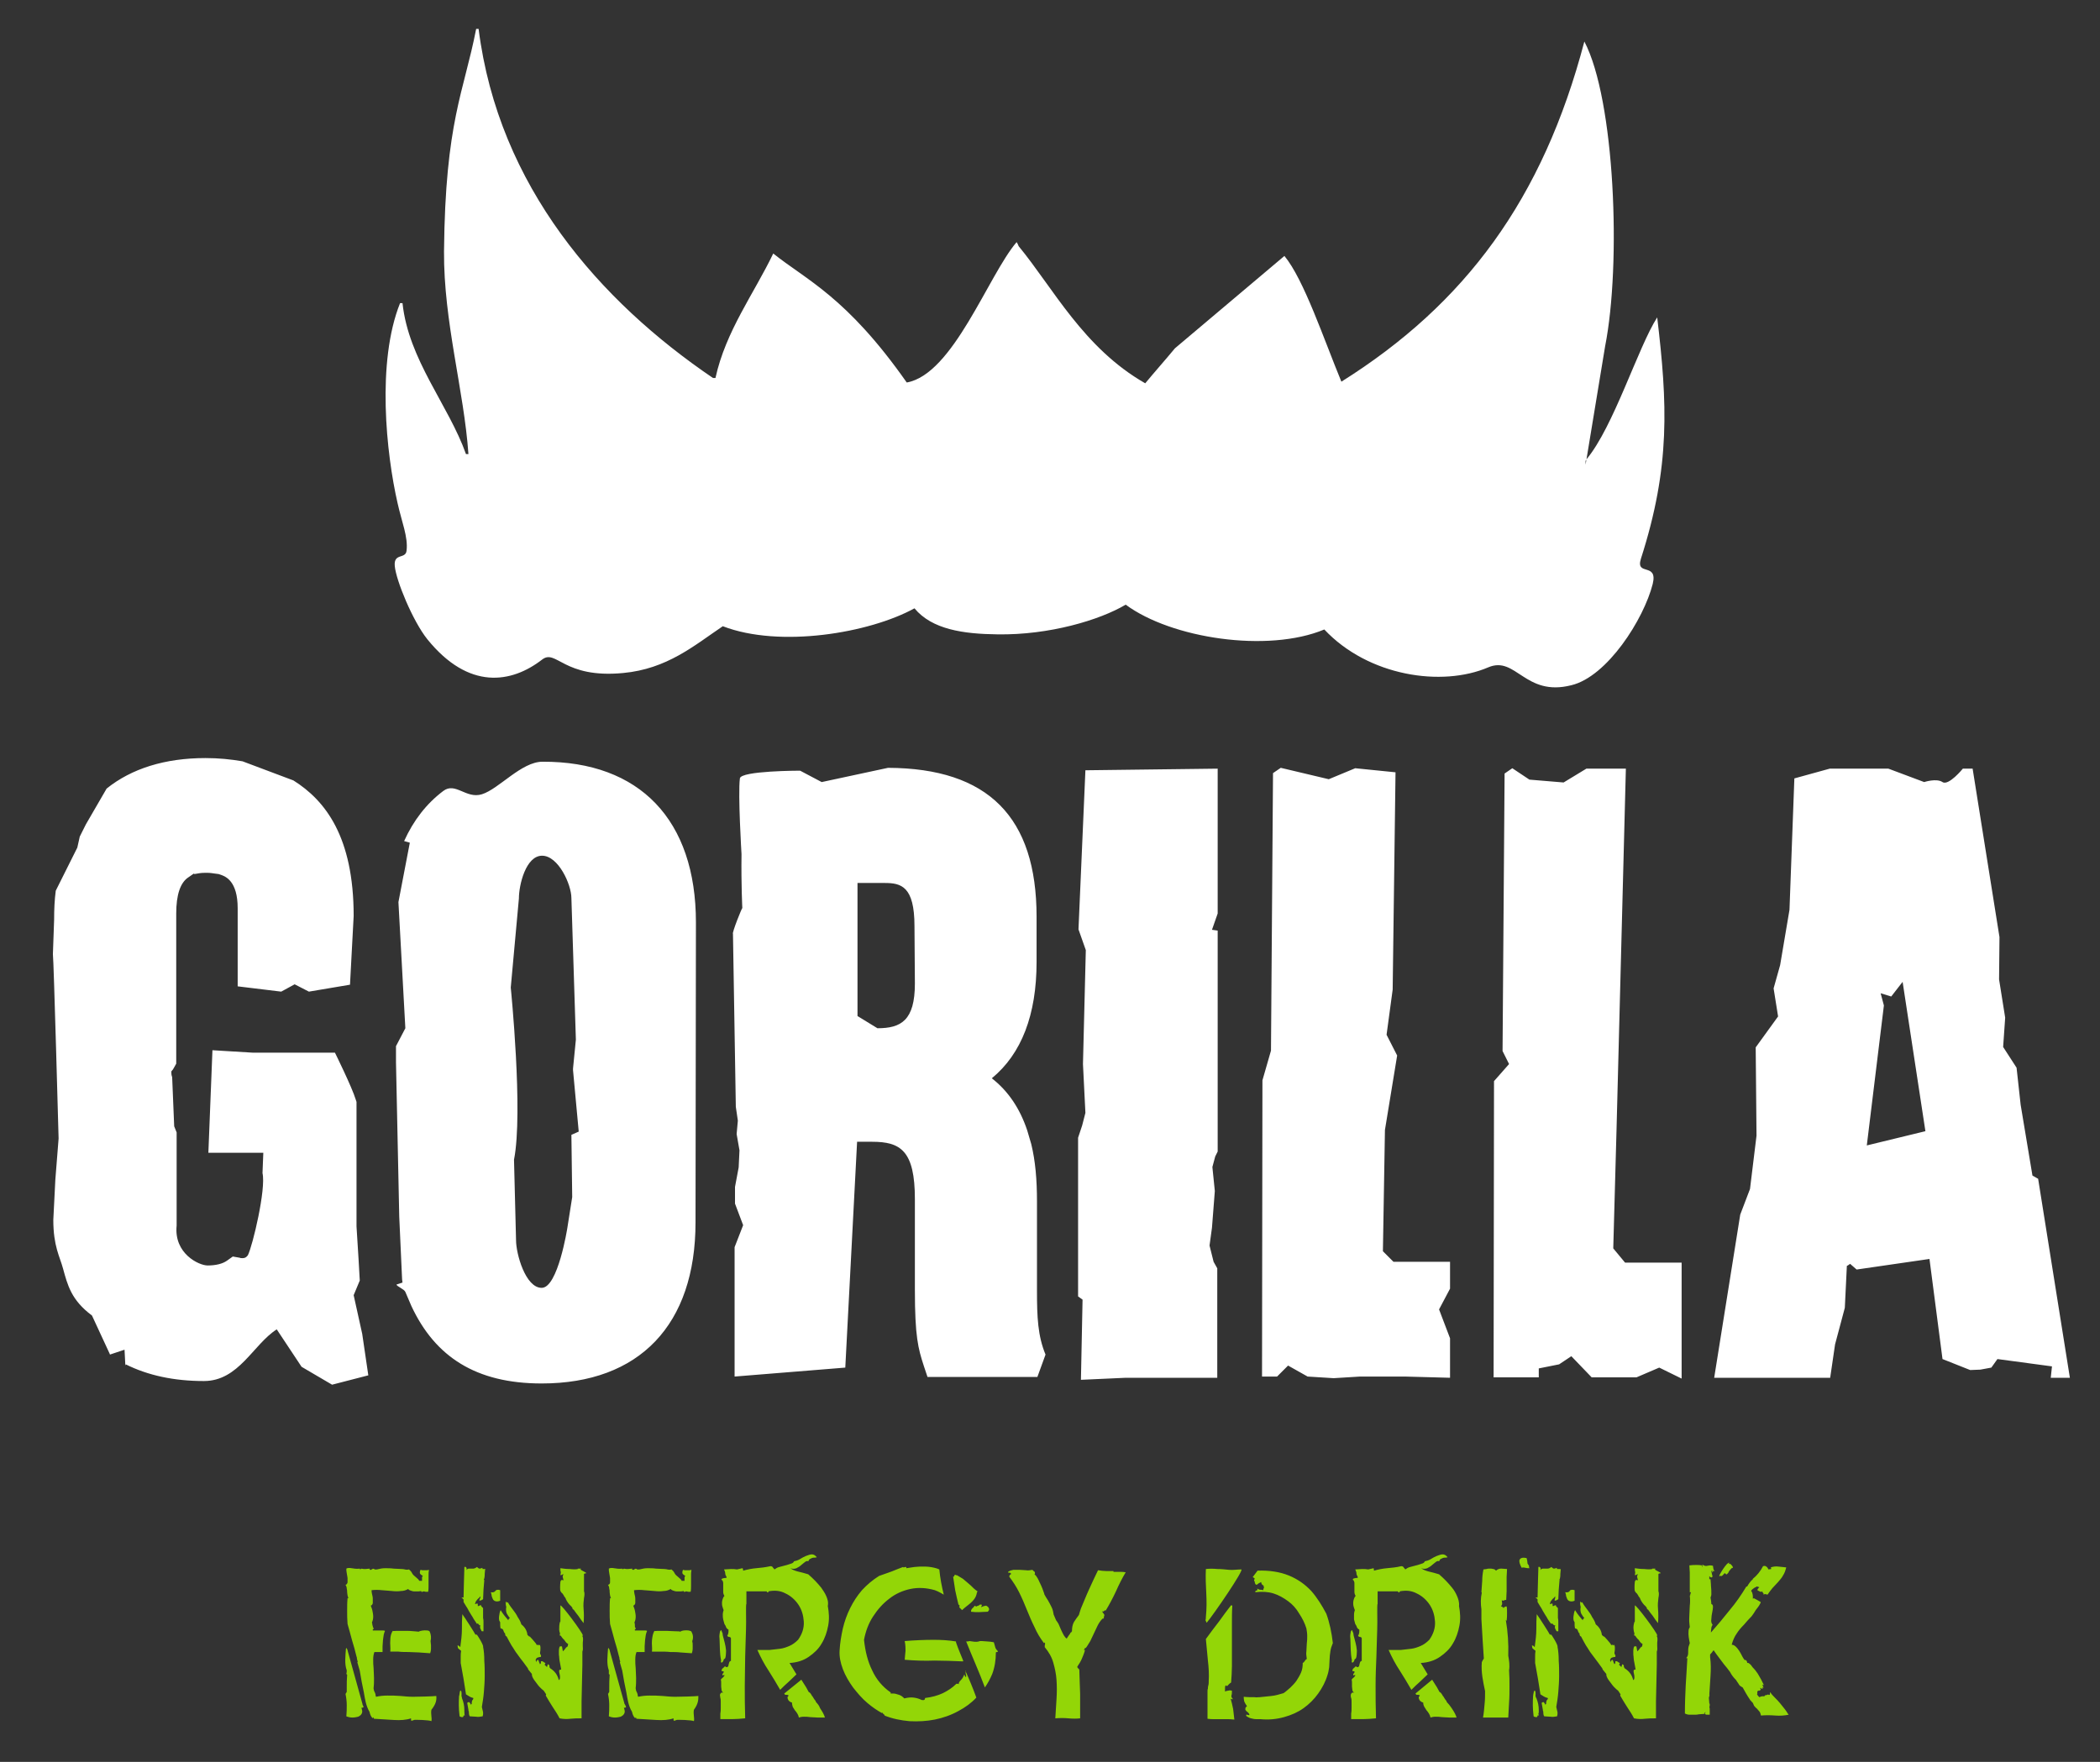 <?xml version="1.0" encoding="utf-8"?>
<!-- Generator: Adobe Illustrator 26.0.2, SVG Export Plug-In . SVG Version: 6.00 Build 0)  -->
<svg version="1.1" id="Слой_1" xmlns="http://www.w3.org/2000/svg" xmlns:xlink="http://www.w3.org/1999/xlink" x="0px" y="0px"
	 viewBox="0 0 516 433" style="enable-background:new 0 0 516 433;" xml:space="preserve">
<rect x="0" y="0" width="516" height="433" fill="#333333" stroke="none"/>
<style type="text/css">
	.st0{fill-rule:evenodd;clip-rule:evenodd;fill:#FFFFFF;}
	.st1{fill:#93D607;}
</style>
<g>
	<path class="st0" d="M86.9,318.3l1.5-3.6l-0.3-5.3l-0.5-8c0,0,0-1.2,0-1.6l0-29l-0.2-0.6c-0.9-3-5.1-11.5-5.1-11.5l-20.2,0
		l-9.9-0.6l-1,25.2l13.5,0l-0.2,5c0.9,3.9-2.4,17.8-3.6,20.2c-0.4,0.5-0.7,0.7-1.3,0.7c-0.3,0-0.5,0-0.7-0.1l-1.7-0.3l-1.4,1
		c-1.1,0.8-2.8,1.2-4.8,1.2c-2.1,0-8.3-2.9-7.6-9.8l0-22.9l-0.6-1.5l-0.5-12.1l-0.1-0.3c-0.1-0.3-0.1-0.8-0.1-1.1
		c0.3-0.3,0.5-0.6,0.7-1l0.5-0.9l0-36.9c0-4.6,1-7.6,3-8.9l1.3-0.9l0.2,0.1l1.2-0.2c0.6-0.1,1.3-0.1,1.9-0.1c0.7,0,1.3,0.1,2,0.2
		l0.8,0.1l0.6,0.2c1.1,0.4,4.1,1.5,4.1,8.2l0,19.2l10.7,1.3l3.3-1.8l3.5,1.8L86,242l0.9-16.9c0-19.5-7-28.4-14.8-33.3l-12.5-4.7
		c-2.9-0.5-5.9-0.8-9.1-0.8c-10,0-18.2,2.6-24.3,7.5l-5.1,8.8l-1.5,3l-0.6,2.7l-5.3,10.6c-0.3,2.3-0.4,4.6-0.4,7.1l-0.3,8.5
		c0.2,1.2,1.4,45.3,1.4,45.3l-0.8,10.1l-0.5,9.9c0,6.5,1.6,9,2.4,12c1.1,4,2,7.7,7.1,11.5l4.4,9.5l0,0.1l3.6-1.2
		c0,0,0.2,3.9,0.2,3.9l0.1-0.3c5.4,2.7,11.8,4.1,19.2,4.1c8.6,0,12.1-9,17.9-12.7l6.1,9.2l7.5,4.4l8.9-2.3l-1.5-10.2L86.9,318.3z
		 M265,228.4l1.8,5.1l-0.7,28l0.6,12l-0.8,3.1l-1,3l0,39l1.1,0.8l-0.4,19.7l11-0.5l22.5,0l0-26.9l-0.9-1.6l-1-4l0.6-4.4l0.7-9
		l-0.6-5.9l0.7-2.6l0.6-1.2l0-54.3l-1.4-0.2l1.4-4l0-35.6l-32.5,0.4L265,228.4z M224.7,227.6c0-9.8-3.3-10.6-7.3-10.6l-6.7,0l0,32.7
		l4.9,3c5.8,0,9.2-1.9,9.2-11L224.7,227.6z M256.9,332.9l-2,5.5l-27,0l-0.9-2.7c-1.4-4.3-2.2-7.2-2.2-18.7l0-22.3
		c0-11.9-3.5-14.1-10.5-14.1l-3.7,0l-2.9,55.5l-27.2,2.2l0-31.8l2.1-5.4l-2-5.3l0-4.1l0.9-4.8l0.2-4.2l-0.7-4l0.3-3.3l-0.5-3.4
		l-0.7-42.5c-0.3-0.2,2.3-6.7,2.3-6.3c0,0-0.3-5.6-0.2-13.3c0,0-0.9-14.7-0.4-18.6c0.2-1.9,14.8-1.9,14.8-1.9l5.3,2.8l16.3-3.5
		c24.6,0.1,36.5,12.1,36.5,36.6l0,11.1c0,13-3.7,22.6-11,28.6c4,3.1,6.9,7.4,8.7,12.8l1,3.4c1,4.1,1.4,8.7,1.4,14.1l0,21.9
		C254.8,323.7,255,328.3,256.9,332.9 M339.8,307.5l0.5-29.8l3-18.3l-2.6-5.1l1.5-11.1l0.7-53.4l-9.9-1l-6.5,2.7l-11.8-2.8l-1.9,1.3
		l-0.5,68.2l-2.1,7.3l-0.1,72.8h3.7l2.7-2.7l4.8,2.7l6.4,0.4l6.5-0.4l11,0l11.1,0.3l0-9.7l-2.7-7.1l2.7-5.1l0-6.6l-13.9,0
		L339.8,307.5z M396.4,306.8l0.8-29l2.3-88.9l-9.7,0l-5.6,3.4l-8.4-0.7l-4.2-2.8l-1.9,1.3l-0.5,68.2l1.6,3.2l-3.7,4.2l-0.1,72.8
		l11.1,0l0-2.2l5-1l3-2l5,5.2l11,0l5.6-2.4l5.5,2.7l0-28.5l-13.9,0L396.4,306.8z M473.1,278l-5.6-36.7l-2.8,3.6l-2.6-0.8l0.8,3
		l-4.2,34.4L473.1,278z M463.9,247.1L463.9,247.1L463.9,247.1L463.9,247.1z M503.9,338.6l0.3-2.8l-13.4-1.8l-1.5,2.1l-2.7,0.5
		l-2.5,0.1l-6.8-2.7l-3.2-24.6l-17.9,2.6c0,0-1.5-1.3-1.6-1.4c-0.3,0.2-0.5,0.4-0.8,0.5l-0.5,10.3l-2.4,9l-1.2,8.2l-28.5,0l6.4-40.1
		l2.4-6.3l1.6-13.1l-0.2-21.7l5.5-7.6l-1.1-6.9l1.6-5.7l2.3-13.6l1.2-32.3l8.7-2.4l14.4,0l8.8,3.3c0,0,3-1,4.5,0c1.5,1,5-3.3,5-3.3
		l2.4,0l6.6,41.4l-0.1,10.4l1.5,9.4l-0.5,7.2l3.3,5.1l1,9.1l2.9,17.4l1.4,0.8l7.8,48.9L503.9,338.6z M141.5,255.5l-1.1-34.8
		c0-3.3-3.2-10.4-7.2-10.4c-4,0-5.7,7.2-5.7,10.5l-2,21.9c0,0,3.1,30.7,0.8,42.3l0.5,19.8c0,3.3,2.3,11.7,6.3,11.7
		c4,0,6.3-14.7,6.3-14.7l1.2-7.6l-0.2-15.3l1.8-0.8l-1.4-15.1l0-0.4L141.5,255.5z M171,226.7l-0.1,73.7c0,25.2-13.8,39.6-37.8,39.6
		c-16.2,0-26.2-6.6-32-19l-1.5-3.5c-0.3-0.7-2-1.3-2.2-1.8l1.5-0.5l-0.1-0.8L98.1,299l-0.8-37.9l0-4l2.3-4.4l-1.7-31l2.8-14.6
		l-1.4-0.4c2.3-5.1,5.5-9.2,9.6-12.3c3-2.3,5.6,2,9.5,0.8c4.2-1.3,9.7-8,14.9-8C157.2,187.1,171,201.5,171,226.7 M407.2,78
		c2.5,21.1,3.3,36.6-4,59.3c-1.4,4.4,4.2,0.8,2.9,6.2c-2.2,8.7-11.2,22.8-20,24.9c-11.4,2.9-13.6-7.3-20.4-4.4
		c-11.4,4.9-29.5,2.2-40.3-9.3c-13.9,5.8-37.6,2.2-48.8-6.1c-6.4,3.8-18.8,7.5-31.5,7.3c-8.4-0.1-16.1-1.2-20.4-6.4
		c-11.1,6.1-33.1,9.8-47.1,4.4c-7.1,4.8-13.7,10.5-24.5,11.5c-14.7,1.4-16.4-6-19.9-3.3c-7.5,5.8-18,7.6-28.2-5
		c-3.6-4.5-7.7-14.5-8-18c-0.3-3.3,2.7-1.6,2.9-3.8c0.4-3.3-1.2-7.1-2.2-11.6c-2.8-12.2-5.2-34.7,0.6-49.2c0.2,0,0.4,0,0.6,0
		c1.5,14,11.3,25,15.6,37.1c0.2,0,0.4,0,0.6,0c-1.1-15.7-6.1-32.5-6-49.8c0.3-32,4.9-39.2,7.9-54.7c0.2,0,0.4,0,0.6,0
		c4.9,38.8,29.9,67,57.6,85.8c0.2,0,0.4,0,0.6,0c2.5-11.5,9.5-20.8,14.2-30.6c8.1,6.5,18,10.6,32.8,31.7c11.4-2,20-26.3,27-34.5
		c0.2,0.3,0.4,0.7,0.5,1c8.5,10.3,15.9,25,31.1,33.7c2.4-2.9,4.9-5.7,7.3-8.6c9-7.6,17.9-15.1,26.9-22.7c4.8,5.8,9.7,20.5,14,30.9
		C360,74.7,379.1,49,389.3,10.2c7.5,14.3,9.1,54.6,5.1,74.9c-1.5,9.3-3.1,18.6-4.6,27.9c-0.1,0.1-0.1,0.2-0.2,0.2c0,0.4,0,0.7,0,1
		c0.1-0.4,0.1-0.8,0.2-1.3C396.5,104.9,402.5,85.3,407.2,78"/>
	<path class="st1" d="M406.7,385.5c-0.3,0-0.6,0-0.8,0c0,0,0.1,0,0.1,0.1c-0.5,0.1-1.1,0.1-2,0c-0.9,0-1.6-0.1-2.3-0.2
		c0,0.5,0,0.8,0.1,0.9c0,0.1,0,0.4-0.1,0.8c0.2,0,0.3,0,0.4-0.1c0.1-0.1,0.2-0.1,0.4-0.1c-0.2,0.2-0.3,0.5-0.2,0.8
		c0.1,0.3,0.1,0.5,0.2,0.7c0,0,0,0,0,0c-0.1-0.1-0.3-0.1-0.5-0.1c-0.1,0-0.2,0.1-0.2,0.3c0,0,0,0-0.1,0c0,0.1,0,0.1,0,0.2
		c-0.1,0.7-0.1,2,0,2.2c0.2,0.3,0.3,0.5,0.5,0.6c0.1,0.2,0.3,0.4,0.4,0.6c0,0,0,0,0,0.1c0,0,0.1,0.1,0.1,0.1
		c0.1,0.1,0.2,0.3,0.3,0.4c0,0,0,0.1,0,0.1c0.3,0.7,0.8,1.4,1.4,1.9c0.1,0.1,0.1,0.2,0.2,0.3c0,0,0,0,0-0.1c0,0.1,0.1,0.3,0.1,0.4
		c0.1,0.2,0.1,0.2,0.2,0.1c0.4,0.6,0.8,1.1,1.2,1.6c0.4,0.6,0.8,1.2,1.3,1.8c0.1-1.2,0.1-2.3,0-3.5c-0.1-1,0-1.9,0.1-2.7
		c0.1-0.5,0.2-1.2,0-1.6c0-0.2,0-0.4,0-0.5c0-0.4,0-0.7,0-1.1c0-0.4,0-0.8,0-1.2c0-0.4,0-0.9,0-1.5c0.2-0.1,0.3-0.2,0.5-0.1l0,0
		c0-0.1,0-0.2,0-0.2c0,0,0,0,0,0c-0.5-0.3-1-0.5-1.4-0.8C406.8,385.6,406.8,385.5,406.7,385.5 M407.1,402.1c0-0.1,0.1-0.1,0.1-0.2
		c0.1-0.5-5.5-8-5.5-7.3c0,0.7,0,1.4,0,2c0,0.7,0,1.3,0,1.8c0,0,0,0.1,0,0.1c0,0,0,0-0.1,0.1c-0.2,0.6-0.3,1.3-0.2,1.9
		c0,0.3,0.1,0.6,0.2,0.9c0,0.1,0,0.3-0.1,0.5c0.1,0,0.2,0.1,0.3,0.1c0.2,0.3,0.4,0.6,0.7,0.9c0.1,0,0.1,0.1,0.2,0.2c0,0,0,0,0,0
		c0.2,0.3,0.4,0.6,0.7,0.8c0.1,0,0.1,0.1,0.2,0.1c0,0.2-0.1,0.4-0.1,0.6c-0.1,0.1-0.3,0.2-0.4,0.3c-0.1,0.1-0.2,0.3-0.3,0.4
		c-0.1,0.1-0.2,0.3-0.4,0.4c0,0,0,0,0,0.1c0,0-0.1,0-0.1,0c-0.1-0.4-0.1-0.7-0.2-1.1c0-0.1-0.1-0.1-0.1-0.1c0,0,0,0,0,0c0,0,0,0,0,0
		c0,0,0,0,0,0c-0.1,0-0.2,0-0.3,0c-0.5-0.1-0.4,2.3-0.3,2.6c0,0,0,0,0,0.1c0,0.4,0.1,0.9,0.2,1.4c0.1,0.5,0.2,1.1,0.3,1.6
		c-0.3,0-0.5,0.1-0.5,0.3c0,0.2,0,0.5,0.1,0.8c0.1,0.3,0.1,0.6,0.1,0.9c0,0.3-0.1,0.5-0.3,0.6c-0.3-1.3-1-2.2-2.1-2.9c0,0,0,0,0,0
		c0-0.1-0.1-0.2-0.2-0.3c0,0,0,0,0,0c0.1-0.4-0.1-0.6-0.4-0.7c-0.1,0.2-0.1,0.5-0.2,0.7c-0.2-0.2-0.4-0.4-0.6-0.6
		c0.1-0.1,0.2-0.2,0.2-0.4c-0.2-0.1-0.4-0.2-0.5-0.3c-0.1-0.1-0.3-0.2-0.6-0.1c0,0.2,0,0.3,0,0.5c0,0,0,0,0,0
		c-0.1,0-0.1,0.1-0.2,0.2c-0.1-0.1-0.1-0.3-0.2-0.4c-0.1-0.2-0.1-0.4-0.2-0.6c-0.1-0.1-0.2-0.1-0.3,0c-0.1,0.1-0.1,0.2-0.2,0.3
		c0,0.1-0.1,0.2-0.1,0.2c0-0.1,0-0.2,0-0.3c0-0.1-0.1-0.1-0.1-0.2c0.1-0.3,0.2-0.5,0.4-0.6c0.3-0.1,0.6-0.2,0.9-0.2
		c0.1-0.3,0-0.5-0.1-0.6c-0.1-0.1-0.1-0.3-0.1-0.5c0.1-0.4,0.1-0.9,0.1-1.2c0-0.2-0.1-1-0.4-0.5l0,0.1c0-0.2-0.1-0.3-0.1-0.3
		c-0.1,0-0.3,0.1-0.4,0.1c-0.1-0.2-0.2-0.4-0.3-0.5c-0.5-0.6-1-1.2-1.5-1.7c0,0.1,0,0.1,0,0.2c-0.1-0.2-0.3-0.3-0.5-0.5
		c-0.1-1-0.6-1.9-1.5-2.6c-0.2-0.7-0.5-1.2-0.9-1.8v0c-0.6-1.3-1.7-2.3-2.4-3.6c-0.1-0.1-0.1,0-0.2,0.1c-0.1-0.1-0.2-0.3-0.3-0.3
		c-0.1,0.5,0,1,0.1,1.3c-0.1,0.5-0.1,1.1,0.1,1.6c0.2,0.4,0.5,0.8,0.8,1.2c-0.2,0-0.4,0.3-0.4,0.5c-0.6-0.7-1.2-1.4-1.7-2.2
		c0,0,0,0,0,0c0,0,0,0,0,0c0-0.1-0.1-0.1-0.1-0.2c-0.2-0.3-0.4,0.9-0.4,1c-0.1,0.5-0.2,1.3,0.1,1.7c0,0.1,0.1,0.1,0.1,0.2
		c0,0.1,0,0.2,0,0.3c0,0.4,0,0.8,0.1,1.2c0.2,0,0.4,0.1,0.5,0.2c0.1,0.1,0.2,0.2,0.2,0.4c0.1,0.1,0.1,0.3,0.2,0.4
		c0,0.1,0.1,0.1,0.2,0.2c0,0.3,0.1,0.6,0.2,0.7c0.1,0,0.1,0,0.2,0.1c0.4,0.8,0.8,1.5,1.2,2.2c0.5,0.7,0.9,1.5,1.4,2.1s1,1.4,1.5,2
		c0.4,0.5,0.7,1,1.1,1.5c0,0.1,0.1,0.2,0.1,0.3c0.3,0.4,0.6,0.7,0.9,1.1c0,0.1,0,0.2,0,0.3c0.1,0.5,0.4,1,0.8,1.5
		c0.4,0.5,0.7,1,1.1,1.4c0.4,0.4,0.7,0.7,1,0.9c0.2,0.3,0.4,0.6,0.6,0.9c0,0.1-0.1,0.2-0.1,0.3c0.6,1,1.1,1.9,1.7,2.8
		c0.6,0.9,1.2,1.8,1.7,2.8c1,0.2,1.9,0.2,2.7,0.1c0.9-0.1,1.7-0.1,2.7-0.1c0-1.3,0-2.7,0-4.2c0-1.5,0.1-3,0.1-4.5
		c0-1.5,0.1-3,0.1-4.5c0-1.1,0-2.2,0-3.2c0.2-0.4,0.1-1,0.1-1.4c0,0,0-0.1,0-0.3c0-0.2,0-0.4,0-0.5c0,0,0,0,0,0h0
		C407.3,402.9,407.3,402.4,407.1,402.1 M386.9,390.8c-0.6-0.2-1.1-0.1-1.2,0.2c-0.2,0.3-0.6,0.4-1.1,0.3c0.1,0.3,0.2,0.6,0.2,0.9
		c0.1,0.3,0.2,0.6,0.3,0.8c0.1,0.2,0.3,0.4,0.6,0.5c0.3,0.1,0.7,0.1,1.2-0.1V390.8z M383.1,385.6C383.1,385.6,383,385.5,383.1,385.6
		c-0.2,0-0.3,0-0.5,0c0-0.1-0.1-0.2-0.1-0.3c-0.4,0.2-0.6,0.2-0.7,0.2c-0.1,0-0.3-0.1-0.6-0.4c-0.4,0.3-0.7,0.4-0.9,0.4
		c-0.2,0-0.4,0-0.6,0c-0.2,0-0.4,0-0.6,0c-0.2,0-0.4,0.1-0.7,0.4c0.2-0.2,0.2-0.4,0.1-0.6c-0.1-0.2-0.3-0.3-0.5-0.2
		c0,1.2-0.1,2.4-0.1,3.5c0,1.2-0.1,2.5-0.1,4c-0.1,0-0.2,0-0.3,0c-0.1,0-0.2,0.1-0.2,0.1c0.3,0.1,0.5,0.3,0.5,0.4c0,0.3,0,0.5,0,0.6
		c0.2,0.3,0.4,0.7,0.6,1c0.2,0.3,0.4,0.6,0.6,1c0,0,0,0,0,0c0,0.1,0.1,0.2,0.1,0.2c0,0,0,0,0,0c0.2,0.3,0.4,0.7,0.6,1
		c0.2,0.3,0.4,0.6,0.6,1h0v0c0.1,0.2,0.3,0.4,0.4,0.6c0.1,0.2,0.3,0.4,0.5,0.6c0.1-0.1,0.1-0.1,0.2-0.1c0.1,0,0.1,0.1,0.2,0.2
		c0.1,0.1,0.2,0.2,0.3,0.2c0.1,0.1,0.2,0.1,0.3,0c-0.2,0.3-0.2,0.6,0,1c0.1,0.1,0.1,0.1,0.1,0.2c0,0,0.1,0.1,0.1,0.2l0.1,0.1l0,0
		l0.4,0c0-0.2,0-0.3,0-0.5c0-0.2,0-0.4,0-0.6c0-0.4,0-0.7,0-1.1c0-0.4,0-0.7-0.1-1.1c0-0.4,0-0.8,0-1.2v-1.2
		c-0.1-0.1-0.2-0.2-0.3-0.3c-0.1-0.1-0.2-0.2-0.2-0.4c-0.2,0-0.3,0-0.4,0.1c-0.1,0.1-0.2,0.1-0.4,0.1c0-0.3,0-0.5,0-0.5
		c0-0.1-0.1-0.1-0.2-0.1c-0.1,0-0.2,0-0.3,0.1c-0.1,0-0.2,0-0.2,0c0.1-0.2,0.1-0.4,0.2-0.6c0.1-0.1,0.2-0.3,0.3-0.4
		c0.1-0.1,0.2-0.3,0.4-0.4c0.1-0.1,0.3-0.3,0.4-0.5c0.1,0.3,0,0.5,0,0.6c-0.1,0.1-0.1,0.3-0.1,0.5c0.3-0.1,0.5-0.1,0.6-0.2
		c0.1-0.1,0.1-0.1,0.2-0.1c0,0,0.1-0.1,0.1-0.1c0-0.8,0.1-1.5,0.1-2.3c0.1-0.8,0.1-1.6,0.2-2.4h0c0-0.1,0-0.2,0-0.2
		c0-0.1,0.1-0.1,0.1-0.2c0.1-0.4,0.1-0.7,0.1-1.1c0-0.4,0.1-0.7,0.1-1.1C383.5,385.6,383.3,385.6,383.1,385.6 M378.1,420.8
		C378.1,420.8,378.1,420.8,378.1,420.8c0-0.2,0-0.4,0-0.5c0-1.1-0.2-2-0.6-3c0,0,0,0-0.1-0.1c0-0.1,0-0.2-0.1-0.3v0
		c0-0.2,0.1-1.4-0.2-1.4c-0.1,0-0.1,0.1-0.1,0.1c0,0,0,0-0.1,0c0,0,0,0.1,0,0.1c-0.1,0.4-0.2,1-0.2,1.1c-0.1,1.6-0.1,3.1,0.1,4.7
		c0,0.1,0,0.4,0.2,0.4c0.2,0.1,0.4,0.1,0.6,0.1c0.1,0,0.2-0.2,0.2-0.4l0.3,0c0-0.2-0.1-0.3-0.1-0.4S378.1,421,378.1,420.8
		 M382.7,404.7c0.2-0.3-1.5-3.1-1.6-3c-0.1,0.1-0.2,0-0.3,0c-0.1-0.3-2.6-4.2-3.2-5c-0.1,1.6-0.1,2-0.1,3.6c0,1.5-0.2,3-0.4,4.5
		c-0.1-0.1-0.2-0.2-0.3-0.3c-0.1-0.1-0.3-0.1-0.4-0.1c0.1,0.3,0.1,0.5,0.1,0.6c0.1,0.1,0.2,0.2,0.3,0.3c0.1,0.1,0.3,0.2,0.5,0.4
		c-0.1,0.5-0.1,1-0.1,1.5c0,0.5,0,1,0,1.5c0.2,1.3,0.5,2.6,0.7,3.9c0.2,1.3,0.4,2.6,0.6,3.8c0.3,0.2,0.5,0.3,0.8,0.5
		c0.3,0.2,0.6,0.3,1,0.4c0.1,0.2,0,0.3-0.1,0.4c-0.2,0.1-0.3,0.6-0.3,1.1c-0.1,0-0.2,0.1-0.3,0.1c0-0.1,0-0.1,0-0.2
		c-0.2-0.3-0.3-0.4-0.4-0.4c-0.1,0-0.3,0.1-0.4,0.2c0.1,0.6,0.2,1.1,0.3,1.7c0,0.1,0,0.3,0.1,0.4c0,0.6,0.1,1.1,0.2,1.1
		c0,0,0,0.1,0,0.1c0.5,0,1,0.1,1.6,0.1c0.5,0.1,1,0,1.6-0.1c0-0.2,0.1-0.3,0.1-0.5c0-0.2,0-0.4,0-0.5l-0.3-1.3
		c0.2-1.2,0.4-2.4,0.5-3.7c0.1-1.3,0.2-2.6,0.2-3.9c0-1.3,0-2.5-0.1-3.7C383,406.8,382.9,405.7,382.7,404.7 M332.3,408.6
		c0.3-0.1,0.3-0.2,0.4-0.4c0.1-0.1,0.1-0.3,0.2-0.5c0,0,0.1,0,0.1,0c0.4,0,0.4-1.9,0.4-2.1c-0.1-1.3-0.5-2.5-0.8-3.7
		c0-0.3-0.1-0.8-0.2-0.8c0-0.1-0.1-0.2-0.1-0.3c-0.1-0.4-0.3,0-0.4,0.2c-0.1,0.5-0.2,1.1-0.1,1.7c0.1,1.8,0,3.6,0.4,5.4
		C332.1,408.2,332.1,408.6,332.3,408.6 M358,392.2c-0.3-0.7-0.7-1.4-1.2-2c-0.5-0.6-1-1.2-1.5-1.7c-0.5-0.5-1.1-1.1-1.7-1.6
		c-0.9-0.3-1.8-0.5-2.6-0.7c-0.8-0.2-1.4-0.5-1.8-0.8c0.5,0.2,1,0.2,1.5,0c0.4-0.2,0.9-0.5,1.2-0.8c0.4-0.3,0.7-0.6,1-0.8
		c0.3-0.2,0.5-0.2,0.7-0.1c0.1-0.2,0.2-0.4,0.3-0.5c0.2-0.1,0.4-0.2,0.6-0.3c0.2-0.1,0.4-0.1,0.6-0.1c0.2,0,0.4,0,0.6-0.1
		c-0.4-0.5-0.8-0.7-1.2-0.7c-0.5,0-0.9,0.2-1.5,0.4c-0.5,0.2-1,0.5-1.5,0.8c-0.5,0.3-1,0.4-1.4,0.5c-0.1,0.3-0.4,0.5-0.8,0.6
		c-0.4,0.1-0.8,0.3-1.3,0.4c-0.5,0.1-1,0.3-1.5,0.4c-0.5,0.1-0.9,0.4-1.2,0.6c-0.1-0.2-0.3-0.3-0.4-0.5c-0.1-0.2-0.3-0.3-0.6-0.3
		c-1.2,0.3-2.4,0.4-3.5,0.5c-1.1,0.1-2.1,0.3-3.2,0.6c0-0.4-0.1-0.6-0.1-0.6c-0.5,0.1-0.9,0.2-1.3,0.3c-0.5-0.1-1-0.1-1.5-0.1
		c-0.5,0-1.1,0.1-1.7,0.1c0.2,0.4,0.3,0.7,0.3,1c0,0.2,0.1,0.5,0.3,0.8c0,0.1,0,0.2,0,0.3c-0.1,0-0.2,0-0.4,0
		c-0.2,0-0.3,0.1-0.5,0.1c-0.1,0-0.2,0.1-0.3,0.2c0,0.1,0,0.2,0.2,0.3c0.1,0.2,0.2,0.4,0.2,0.7c0,0.3,0,0.7,0,1c0,0.4,0,0.8,0,1.1
		c0,0.4,0.1,0.7,0.3,1c-0.2,0.2-0.3,0.4-0.4,0.7c-0.1,0.3-0.2,0.6-0.2,0.9c0,0.3,0,0.7,0.1,1c0.1,0.3,0.2,0.7,0.3,0.9
		c-0.1,0.3-0.2,0.7-0.2,1.1c0,0.4,0,0.8,0,1.2c0.1,0.4,0.2,0.8,0.3,1.1c0.1,0.2,0.2,0.3,0.3,0.5c0.1,0.4,0.3,0.7,0.7,0.9
		c0,0.1,0,0.3,0,0.4c0,0.4-0.1,0.8-0.3,1.1c0.1,0.2,0.3,0.3,0.5,0.3c0.2,0,0.3,0.1,0.4,0.3v5.6c-0.2,0-0.3,0.1-0.4,0.3
		c-0.1,0.2-0.1,0.4-0.2,0.7c0,0.2-0.1,0.4-0.3,0.5c-0.1,0.1-0.3,0-0.6-0.2c-0.1,0.2-0.3,0.3-0.5,0.5c-0.2,0.1-0.3,0.4-0.3,0.7
		c0.3,0,0.4,0,0.5,0.1c0,0,0.1,0.1,0,0.2c0,0.1-0.1,0.2-0.2,0.3c-0.1,0.1-0.1,0.2-0.1,0.3c0.1,0.2,0.2,0.2,0.3,0.1
		c0.1-0.2,0.2-0.1,0.2,0.1c-0.1,0.2-0.3,0.4-0.4,0.5c-0.2,0.1-0.3,0.3-0.5,0.5c0.1,0.2,0.1,0.5,0.1,0.8c0,0.3,0,0.6,0,0.9
		c0,0.3,0.1,0.6,0.1,0.9c0.1,0.3,0.2,0.5,0.5,0.6c-0.4-0.1-0.6,0-0.7,0.1c-0.1,0.2-0.2,0.3-0.2,0.5c0,0.2,0,0.5,0.1,0.7
		c0.1,0.3,0.1,0.6,0.1,1c0,0.4,0,0.9,0,1.3c0,0.5,0,1-0.1,1.5c0,0.5,0,1,0,1.4c1,0,1.9,0,2.9,0c1,0,2.1-0.1,3.2-0.2
		c-0.1-2.8-0.1-5.5-0.1-8c0-2.5,0.1-4.9,0.2-7.2c0.1-2.3,0.1-4.5,0.2-6.6c0.1-2.1-0.1-6.3,0.1-6.3v-3.1h5c0,0.3,0.5,0.4,0.4,0
		c1.5-0.3,2.9-0.2,4.2,0.5c1.3,0.6,2.4,1.6,3.2,2.8c0.8,1.2,1.2,2.6,1.3,4.1c0.1,1.6-0.4,3.1-1.4,4.5c-0.7,0.7-1.4,1.2-2.1,1.5
		c-0.7,0.3-1.5,0.6-2.3,0.7c-0.8,0.1-1.7,0.2-2.6,0.3c-0.9,0-1.9,0-3,0c0.8,1.8,1.7,3.5,2.7,5c1,1.6,2,3.2,2.9,4.8
		c0.7-0.7,1.3-1.3,2-1.9c0.6-0.6,1.3-1.2,2-1.9c-0.6-1-1.2-2-1.7-2.8c1.8-0.1,3.4-0.6,4.7-1.5c1.3-0.9,2.4-1.9,3.2-3.3
		c0.8-1.3,1.3-2.8,1.6-4.4c0.3-1.6,0.2-3.2-0.1-4.8C358.6,393.7,358.3,392.9,358,392.2 M355.5,418.3c0-0.1-0.1-0.2-0.1-0.3
		c-0.3-0.3-0.5-0.7-0.7-1c0,0,0,0,0-0.1c0,0-0.1,0-0.1,0c-0.2-0.3-0.3-0.6-0.6-0.9c-0.1-0.1-0.2-0.1-0.3-0.2
		c-0.2-0.4-0.4-0.7-0.6-1.1c-0.4-0.6-0.8-1.3-1.2-1.9l-4.1,3.4c0.1,0.1,0.1,0.2,0.2,0.3c0.4,0,0.7,0,0.9,0.2
		c-0.2,0.2-0.3,0.3-0.3,0.5c0,0.2,0.1,0.4,0.2,0.6c0.1,0.2,0.3,0.3,0.4,0.4c0.2,0.1,0.3,0.2,0.5,0.2c0,0.4,0.1,0.8,0.3,1.1
		c0.2,0.3,0.3,0.5,0.5,0.8c0.2,0.2,0.4,0.5,0.6,0.8c0.2,0.3,0.3,0.6,0.4,1c0.3-0.1,0.7-0.2,1.2-0.2c0.5,0,1,0,1.6,0.1
		c0.6,0,1.2,0.1,1.8,0.1c0.6,0,1.2,0,1.8,0c-0.2-0.7-0.6-1.4-1.2-2.3C356.3,419.2,355.9,418.7,355.5,418.3 M153.5,418.9
		c-1.2-4.4-2.5-8.9-3.7-13.3c0,0,0-0.1,0-0.1c-0.1-0.2-0.2-0.3-0.2-0.5c-0.1,0.1-0.2,0.1-0.2,0.2c-0.1,1.6-0.4,3.7,0.2,5.3
		c0,0.3,0,0.6,0,0.9c0.1,0.1,0.2,0.1,0.2,0.2c-0.1,1.1-0.1,2.1-0.1,3.2c0,0.3,0,0.7,0,1c-0.1,0.2-0.2,0.3-0.3,0.5
		c0.2,1,0.3,1.9,0.3,2.7c0,0.9,0,1.8-0.1,2.8c0.5,0.2,1,0.3,1.5,0.3c0.5,0,1-0.1,1.4-0.2c0.4-0.2,0.7-0.4,0.9-0.8
		c0.2-0.4,0.1-0.8-0.1-1.4c0.4,0,0.6-0.1,0.5-0.3c-0.1-0.2-0.2-0.5-0.3-0.6C153.4,418.9,153.4,418.9,153.5,418.9 M171.6,416.8
		c-0.7,0.1-4.7,0.2-5.7,0.2c-1,0-2-0.1-3.1-0.2c-1.1-0.1-2.2-0.1-3.2-0.1c-1,0-1.9,0.1-2.8,0.3c0-0.1-0.1-0.2-0.1-0.3
		c0-0.4-0.2-0.8-0.4-1.2c0-0.2-0.1-0.3-0.1-0.5c0-0.1,0-0.1,0-0.2c0.1-0.8,0.1-1.6,0.1-2.4c0-0.8-0.1-1.7-0.1-2.4
		c-0.1-0.8-0.1-1.5-0.1-2.2c0-0.7,0.1-1.3,0.3-1.8c0.3,0,0.5,0,0.6,0c0.2,0,0.3,0,0.4,0c0.1,0,0.3,0,0.4,0c0.2,0,0.4,0,0.6,0
		c0-0.4,0-0.8,0-1.4c0-0.5,0.1-1,0.1-1.5c0.1-0.5,0.1-1,0.2-1.4c0.1-0.4,0.2-0.7,0.3-0.9c-0.2-0.1-0.5-0.1-0.8-0.1c-0.3,0-0.6,0-1,0
		c-0.3,0-0.7,0-1,0c-0.1,0-0.1,0-0.2,0c0-0.1,0-0.2,0-0.3c0.1,0,0.1-0.1,0.2,0c0-0.2,0-0.4-0.1-0.4c-0.1-0.1-0.1-0.2-0.1-0.5
		c0,0,0,0,0,0c0-0.2,0-0.5-0.1-0.7c0,0,0,0,0-0.1c0.2-0.4,0.3-0.9,0.3-1.4c0-0.5-0.1-1-0.2-1.5c-0.1-0.5-0.3-0.9-0.4-1.2
		c0.3-0.1,0.4-0.3,0.5-0.6c0-0.3,0-0.7,0-1.1c0-0.4-0.1-0.8-0.2-1.2c-0.1-0.4-0.1-0.7-0.1-0.9c0.8-0.1,1.7-0.1,2.5,0
		c0.9,0.1,1.7,0.1,2.5,0.2c0.8,0.1,1.6,0.1,2.2,0c0.7,0,1.3-0.2,1.8-0.5c0.1,0.2,0.3,0.3,0.6,0.4c0.3,0.1,0.6,0.2,0.9,0.2
		c0.3,0,0.7,0,1,0c0.3,0,0.6-0.1,0.7-0.1c-0.1,0.1,0.2,0.3,0.3,0.2c0.1-0.1,0.2-0.1,0.3-0.1c0.1,0,0.3,0,0.5,0.1c0.2,0,0.4,0,0.6,0
		c0.1-0.5,0.1-1,0.1-1.5c0-0.5,0-0.9,0-1.3c0-0.4,0-0.8,0-1.2c0-0.4,0-0.9,0.1-1.4c-0.3,0.1-0.6,0.1-0.8,0.1c-0.2,0-0.4,0-0.6,0
		c-0.2,0-0.4,0-0.6-0.1c-0.2,0-0.3,0.7-0.2,0.9c0.1,0.2,0.4,0.4,0.7,0.6c-0.1,0.1-0.2,0.2-0.2,0.4c0,0.2,0,0.4,0,0.7
		c0,0.1,0,0.1,0,0.1c0,0-0.1,0-0.1,0c0,0,0,0,0,0c0,0,0,0-0.1,0c-0.2,0-0.3,0-0.5,0c-0.1-0.5-1.4-1.2-1.7-1.8
		c-0.3-0.6-0.4-0.6-0.8-1c-0.9,0.2-1-0.1-1.7-0.1c-0.7,0-1.4-0.1-2.1-0.1c-0.7-0.1-1.4-0.1-2.1-0.1c-0.6,0-1.2,0.1-2,0.3
		c-0.1,0-0.2,0-0.3,0c0,0,0,0,0,0c0,0,0,0,0,0c0,0,0,0,0,0c0,0,0,0,0,0c-0.1,0-0.2,0-0.3,0v-0.1c-0.2-0.1-0.4-0.1-0.5,0
		c-0.1,0-0.2,0.1-0.3,0.2c-0.2,0-0.3,0-0.4-0.1c0-0.1,0.1-0.1,0.1-0.2c-0.5,0-0.8,0.1-1.1,0.1c-0.3,0-0.6,0-1-0.1
		c0,0-0.1,0.1-0.1,0.1c-0.1,0-0.2,0-0.4,0c0,0,0.1,0,0.1-0.1c-0.8,0.1-1.4,0-2-0.1c-0.5-0.1-1-0.1-1.3,0.1c0,0.3,0,0.7,0.1,1.1
		c0.1,0.4,0.1,0.8,0.2,1.2c0,0.4,0,0.8,0,1.1c0,0.3-0.2,0.5-0.5,0.6c0.2,0.3,0.3,0.6,0.3,0.9c0.1,0.3,0.1,0.6,0.1,0.9
		c0,0.3,0.1,0.6,0.1,0.8c0.1,0.3,0.1,0.5,0.3,0.7c-0.1-0.1-0.2-0.1-0.3,0c-0.1,1-0.1,2-0.1,3.1c0,1,0,2.1,0.1,3.2
		c0.4,1.3,0.7,2.6,1.1,4c0.4,1.3,0.8,2.7,1.1,4c0.1,0.2,0.1,0.3,0.1,0.5c0,0.1,0.1,0.3,0.1,0.5c0,0,0,0,0-0.1c0,0.1,0.1,0.3,0.1,0.4
		c0,0,0,0.1-0.1,0.1c0.2,0.7,0.4,1.4,0.6,2.1c0.3,1.8,0.6,3.5,1,5.3c0.3,1.7,0.5,3.3,1.4,4.8c0.1,0.5,0.3,1.1,0.7,1.5
		c0.1,0.1,0.2,0,0.2-0.2c0,0,0,0.1,0.1,0.1c0,0.1,0,0.2,0.1,0.3c1.7,0.1,3.3,0.2,4.9,0.3c1.6,0.1,3,0,4.2-0.4c0,0.2,0,0.3,0,0.4
		c0,0.1,0.1,0.2,0.1,0.2c0.3-0.1,0.5-0.1,0.6-0.2c0.1-0.1,4,0,4.3,0.3c0.2-0.8-0.2-1.7,0-2.8C171.6,418.7,171.6,417.7,171.6,416.8
		 M169.9,401c-0.1-0.2-0.4-0.2-0.7-0.3c0,0,0,0,0,0c0,0,0,0,0,0c-0.7-0.1-1.8,0-2,0.3c0,0,0,0,0,0c-0.3-0.1-0.7-0.1-1.1-0.1
		c-0.8,0-1.5-0.1-2.3-0.1c-0.8,0-1.5,0-2.1,0c-0.7,0-0.6,0.1-0.9,0c-0.4,0.7-0.5,1.4-0.6,2.3c-0.1,0.9,0.1,1.9,0,2.8c1,0,1.1,0,2,0
		c0.9,0,1.7,0,2.5,0.1c0.8,0,1.7,0,2.5,0.1c0.9,0.1,1.8,0.1,2.8,0.2c0.1-0.4,0.2-0.7,0.2-1c0-0.3,0-0.7,0-1c0-0.3,0-0.6-0.1-0.9
		c0,0,0-0.1,0-0.1C170.4,402.5,170.3,401.7,169.9,401 M438.6,420.1c-0.4-0.5-0.8-1-1.2-1.5c-0.4-0.5-0.8-0.9-1.3-1.4
		c-0.4-0.4-0.8-0.8-1.1-1.3c0,0-0.1,0.1-0.1,0.1c0,0.1,0,0.2,0,0.3c0,0.2-0.1,0.3-0.4,0.2v-0.1c-0.2,0.1-0.4,0.2-0.6,0.2
		c0,0,0,0-0.1,0c-0.1,0.1-0.2,0.1-0.3,0.3c-0.4-0.1-0.8,0-1.2,0.2c-0.1-0.1-0.2-0.2-0.3-0.3c-0.1-0.1-0.2-0.3-0.3-0.5
		c0,0,0.1,0,0.1,0v-0.6c0,0,0,0,0,0c0,0,0,0,0,0c0,0,0,0,0,0c0.1-0.1,0.1-0.1,0.2-0.2c0.1,0,0.1,0,0.2,0c0.2,0,0.3-0.1,0.4-0.2
		c0.1-0.1,0-0.2-0.1-0.4c0,0,0-0.1,0.1-0.1c0,0,0,0,0,0c0.2,0.2,0.4,0.3,0.5,0.3c0,0,0-0.1-0.1-0.3c0,0,0.1,0,0.1,0c0,0,0-0.1,0-0.1
		c0.1,0,0.2,0.1,0.2,0.1c0.1,0-0.1-0.3-0.3-0.8c0.1,0.1,0.2,0.1,0.3,0.1c0,0,0,0,0.1,0c-0.4-0.9-0.9-1.8-1.5-2.8
		c-0.4-0.6-0.8-1.1-1.3-1.6c-0.2-0.3-0.4-0.6-0.7-0.8c-0.2-0.2-0.4-0.3-0.6-0.2c0-0.1,0-0.1,0-0.2c-0.1-0.3-0.2-0.5-0.5-0.6
		c0,0.1,0,0.1-0.1,0.1c-0.4-0.5-0.7-1.1-1-1.7c-0.2-0.4-0.5-0.8-0.8-1.2c-0.5-0.6-0.9-0.9-1.4-0.9c0.3-1.1,0.7-2,1.2-2.7
		c0.5-0.8,1.1-1.5,1.8-2.2c0.6-0.7,1.2-1.4,1.9-2.1c0.4-0.5,0.7-1,1-1.5c0.4-0.5,0.8-1,1.1-1.6c0,0,0.2-0.4,0.1-0.4
		c-0.5-0.3-1-0.6-1.6-0.9c-0.1,0-0.2,0-0.3,0.1c0-0.2,0-0.3,0-0.5c0-0.4-0.1-0.8-0.2-1.1c-0.1-0.1-0.2-0.2-0.2-0.4
		c0.2-0.3,0.5-0.5,0.8-0.7c0.1-0.1,0.3-0.1,0.4-0.2c0,0,0.1-0.1,0.1-0.1c0,0,0,0,0.1,0c0.2,0,0.3,0.1,0.4,0.1c0.1,0,0.2,0.1,0.2,0.1
		c-0.1,0-0.2,0.2-0.4,0.4c-0.1,0.2-0.1,0.4,0.2,0.5c0-0.1,0.1-0.1,0.1,0c0,0,0.1,0.1,0.2,0.1c0.1,0.1,0.2,0.1,0.3,0.1
		c0.1,0,0.2,0,0.4-0.2c0,0.1-0.1,0.2-0.1,0.3c0,0,0.1,0,0.1,0c0.1,0.1,0.1,0.2,0.2,0.3c0.1,0.1,0,0.2,0,0.3c0.1,0,0.1-0.1,0.2-0.1
		c0.2-0.1,0.5,0,0.8,0.1c0.4-0.6,0.8-1.1,1.2-1.6c0.5-0.5,0.9-1,1.4-1.5c0.4-0.5,0.9-1,1.2-1.6c0.4-0.6,0.6-1.2,0.8-2
		c-0.6-0.1-1.2-0.1-1.9-0.2c-0.7-0.1-1.3,0-1.9,0.2c0.1,0.1,0.1,0.2,0.1,0.4c-0.2,0-0.5,0.1-0.7,0.1c0,0,0-0.1,0-0.1
		c-0.1-0.2-0.3-0.5-0.5-0.6c-0.2-0.2-0.5-0.2-0.8-0.1c-0.3,0.6-0.7,1.2-1.1,1.7c-0.4,0.5-0.9,1-1.4,1.4c0,0.1,0,0.1,0,0.1
		c-0.6,0.5-1,1.1-1.4,1.8c-0.1,0-0.1,0-0.2,0c-1.2,2-2.5,3.9-4.1,5.8c-1.5,1.9-3.1,3.8-4.6,5.5c0-0.6,0.1-0.9,0.1-1.1
		c0-0.2,0.1-0.5,0.3-0.8c-0.3-0.4-0.4-0.8-0.3-1.4c0-0.5,0.1-1.1,0.2-1.6c0.1-0.5,0.2-1,0.2-1.4c0-0.4-0.1-0.6-0.4-0.7
		c0-0.5-0.1-1-0.2-1.6c0.1-0.3,0.2-0.5,0.2-0.8c0-0.6,0-1.4-0.1-2.2c0-0.1,0-0.1,0-0.2c0,0,0,0,0,0c0-0.4-0.1-0.8-0.1-1.3
		c-0.1,0-0.2,0-0.3,0c0-0.3,0-0.5,0-0.8c0,0,0,0.1,0.1,0.1c0,0.1,0.1,0.2,0.2,0.2c0.1,0.1,0.2,0.1,0.4,0c0.1-0.2,0.1-0.4,0-0.5
		c0-0.2-0.1-0.3-0.1-0.5c0-0.1-0.1-0.3-0.1-0.4c0-0.1,0.1-0.2,0.2-0.3c0,0.3,0,0.4,0,0.5c0,0,0.1,0,0.1,0c0,0,0-0.1,0.1-0.2
		c0-0.1,0.1-0.2,0.2-0.2c0,0.1,0,0.1,0.1,0.1c0,0,0.1,0,0.1-0.1c-0.2-0.1-0.3-0.3-0.3-0.5c0-0.2-0.1-0.4-0.1-0.7
		c-0.3-0.1-0.6-0.1-0.8-0.1c-0.2,0-0.4,0.1-0.6,0.1c-0.2,0-0.3,0.1-0.5,0c-0.2,0-0.4-0.1-0.7-0.3c0,0.2,0,0.3,0.1,0.5
		c-0.1,0-0.2,0-0.2,0c0-0.1,0.1-0.2,0-0.3c-0.5-0.1-0.9-0.1-1.4-0.1c-0.5,0-1,0-1.7,0.1c0,0.6,0.1,1.2,0.1,1.7c0,0.5,0,1,0,1.5
		c0,0.5,0,1,0,1.5c0,0.5,0,1.2,0,1.9c0.1,0,0.2,0,0.3,0c-0.1,0.3-0.2,0.5-0.2,0.8c0,0-0.1,0-0.1,0c0.1,0.9,0.1,1.8,0,2.5
		c0,0.8-0.1,1.5-0.1,2.2c0,0.7-0.1,1.4,0,2.1c0,0.3,0.1,0.7,0.1,1c-0.2,0.3-0.3,0.6-0.3,0.9c-0.1,1,0.1,2,0.3,3
		c-0.1,0.3-0.2,0.6-0.3,0.9c-0.1,0.5-0.1,1-0.1,1.6c0,0.5-0.2,0.9-0.5,1.2c0.1,0,0.1,0,0.2,0c0.1,0,0.1,0,0.1,0.1
		c-0.1,2.3-0.3,4.5-0.4,6.6c-0.1,2.1-0.2,4.4-0.2,6.9c0.4,0.2,0.8,0.3,1.1,0.3c0.3,0,0.7,0,1.1,0c0.4,0,0.8,0,1.2-0.1
		c0.4,0,0.9-0.1,1.4-0.1c0-0.1,0-0.1,0-0.2c0.1-0.1,0.2-0.2,0.3-0.3c-0.1,0.2-0.1,0.3-0.2,0.5c0.1,0.1,0.3,0.2,0.5,0.2
		c0.2,0,0.4,0,0.7,0c0-0.3,0-0.7,0-1.2c0-0.2,0-0.5-0.1-0.7c0.1-0.2,0.1-0.3,0.1-0.4c0-0.1,0-0.2,0-0.2c0-0.1,0-0.2,0-0.2
		c0,0-0.1,0-0.1-0.1c0-0.4-0.1-0.9-0.1-1.2c0-0.2,0-0.4,0.1-0.5c0-0.2,0-0.3,0.1-0.5c0,0,0,0.1-0.1,0.1c0.1-1.6,0.2-3.1,0.3-4.7
		c0.1-1.5,0.1-3.1-0.1-4.5c0,0,0,0,0,0c0-0.2,0-0.5,0-0.7c0.3-0.3,0.6-0.7,0.8-1c0.1,0,0.1,0,0.1,0c0.8,1.2,1.7,2.3,2.5,3.4
		c0.5,0.6,1,1.2,1.5,1.9c0,0,0,0,0,0c0.4,0.8,0.9,1.4,1.5,2c0.2,0.4,0.5,0.7,0.7,1.1c0.2,0.3,0.5,0.5,0.9,0.7c0.5,0.9,1.1,2,1.8,3
		c0,0.1,0,0.2-0.1,0.2c0-0.1,0.1-0.2,0.1-0.2c0.2,0.3,0.5,0.6,0.7,0.8c0.1,0.2,0.2,0.5,0.3,0.7c0.2,0.2,0.4,0.5,0.7,0.7
		c0.2,0.2,0.4,0.5,0.6,0.7c0.2,0.2,0.3,0.6,0.4,1c1.1-0.1,2.3-0.1,3.5,0c1.2,0.1,2.3,0,3.3-0.2C439.3,421.2,439,420.6,438.6,420.1
		 M422.8,387.2C422.9,387.2,422.9,387.1,422.8,387.2c0,0.4,0.6-0.1,0.7-0.3c0.1-0.1,0.2-0.2,0.3-0.3c0.2,0.2,0.4,0.4,0.5,0.3
		c0.1-0.1,0.3-0.3,0.4-0.4c0,0,0-0.1,0-0.1c0.2-0.3,0.3-0.5,0.6-0.8v0c0.1-0.1,0.2-0.2,0.3-0.3c0.1,0,0.1,0.1,0.1,0.1
		c0-0.1,0-0.1,0.1-0.1c0,0,0-0.1,0-0.1c0-0.3-0.7-1-0.8-0.9c-0.1,0-0.1,0.1-0.2,0.1c0-0.1,0-0.2,0.1-0.3c0.1-0.3-0.6,0.3-0.6,0.3
		c-0.7,0.8-1.2,1.6-1.7,2.5C422.3,387.4,422.5,387.5,422.8,387.2 M370.6,406.9c0.1-2.9-0.1-5.9-0.6-8.8c0.1,0.1,0.2,0.2,0.2,0.3
		c0.1-0.7,0.1-1.4,0.1-2c0-0.6,0-1.2-0.1-1.6c-0.3,0-0.5,0.1-0.6,0.2c0,0,0,0.1,0,0.1c-0.1,0-0.2,0-0.3,0.1c0,0,0,0,0,0c0,0,0,0,0,0
		c0-0.1,0.1-0.1,0.1-0.2c-0.1,0-0.2,0-0.3-0.1c0-0.1-0.2-0.1-0.3-0.1c0.2-0.3,0.3-0.5,0.3-0.6c0-0.1,0-0.4-0.1-0.9
		c0.3,0.1,0.5,0.1,0.6,0c0.1-0.1,0.3-0.1,0.5-0.1c0-0.8,0.1-1.5,0.1-2.2v-1.8c0-0.6,0-1.1,0-1.7c0-0.5,0.1-1.2,0.1-1.9
		c-0.5,0-0.9-0.1-1.4-0.1c-0.4,0-0.9,0.1-1.3,0.5c-0.2-0.2-0.4-0.4-0.7-0.4c-0.3-0.1-0.5-0.1-0.8-0.1c-0.3,0-0.6,0-0.8,0.1
		c-0.3,0-0.5,0.1-0.8,0.1c-0.2,1-0.3,1.9-0.3,2.8c-0.1,0.9-0.1,1.9-0.2,2.8c0,0,0.1,0.1,0.1,0.1c-0.3,1.4-0.3,2.7-0.1,4.1
		c0,0.8,0,1.6,0,2.4c0.1,1.7,0.2,3.4,0.3,5.1c0.1,1.6,0.2,3.1,0.3,4.6c-0.2,0.3-0.4,0.6-0.5,0.9c-0.2,2.5,0.3,4.7,0.8,7.1
		c0,1,0,2.1-0.1,3c-0.1,1.2-0.2,2.4-0.4,3.5h6.2c0.1-1.2,0.1-2.5,0.2-3.7c0.1-1.3,0.1-2.6,0.1-3.9c0-1.3,0-2.6-0.1-4
		C371,409.2,370.8,408.1,370.6,406.9 M375.5,384.5c-0.2-0.2-0.2-0.4-0.2-0.6c0-0.3-0.1-0.6-0.2-1c-1-0.2-1.5,0-1.7,0.4
		c-0.2,0.4,0,1.1,0.5,2c0.2-0.1,0.5-0.1,0.9,0c0.4,0.1,0.7,0.1,1,0.1c-0.1-0.2-0.1-0.3-0.1-0.5S375.6,384.7,375.5,384.5 M302,385.8
		c-1-0.1-1.9-0.2-2.9-0.2c-1-0.1-1.9-0.1-2.8,0c-0.1,2.1,0,4.1,0.1,6c0.1,1.9,0.1,3.8-0.1,5.8c0,0.4,0,0.4-0.1,0.8
		c0.1,0.1,0.2,0.5,0.3,0.6c1.7-2,9.3-13.1,8.5-13.1C304,385.7,303,385.9,302,385.8 M302.4,417.5c0.1,0,0.2,0,0.3,0.1
		c0.1,0.1,0.2,0,0.2-0.1c-0.3-0.3-0.4-0.6-0.3-0.9c0.1-0.2,0.1-0.6,0.1-1.1c-0.4-0.1-0.7-0.1-0.9,0c-0.3,0-0.5,0.1-0.8,0.2
		c0-0.3,0-0.5,0-0.8c0-0.3,0-0.5,0.2-0.7c0.1,0,0.2,0.1,0.3,0.2c0.3-0.3,0.6-0.7,1-0.9c0.1-1.3,0.2-2.7,0.2-4c0-1.8,0-3.6,0-5.4
		c0-1.8,0-3.5,0-5.2c0-1.5,0-2.9,0.1-4.3c-0.1,0-0.2-0.1-0.3-0.1c-1,1.3-2,2.6-2.9,3.9c-1.1,1.4-2.2,2.9-3.3,4.4
		c0.2,1.8,0.3,3.5,0.5,5.3c0.2,1.7,0.3,3.4,0.2,5c0,0.4,0,0.8-0.1,1.1c-0.1,0.3-0.1,0.5-0.1,0.8c-0.1,0.2-0.1,0.5-0.1,0.7
		c0,0.2,0,0.5,0,0.7c0,1.1,0,2.1,0,3.1c0,1,0,2,0,2.9c0.6,0.1,1.1,0.1,1.6,0.1s1,0,1.5,0c0.5,0,1,0,1.6,0c0.6,0,1.2,0,1.9,0.1
		c-0.1-0.9-0.2-1.7-0.3-2.6C302.8,419,302.6,418.2,302.4,417.5 M322.2,391c-1.5-1.6-3.3-2.9-5.5-3.8c-2.2-0.9-4.8-1.3-7.7-1.2
		c-0.2,0.3-0.4,0.5-0.6,0.8c-0.2,0.3-0.4,0.5-0.6,0.8c0.2,0.1,0.4,0.2,0.5,0.3c-0.1,0.3-0.2,0.5-0.1,0.7c0.1,0.1,0.1,0.1,0.2,0.2
		c0,0-0.1,0-0.1,0.1c0.1,0.3,0.2,0.5,0.3,0.5c0.1,0.1,0.2,0.1,0.3,0c0.1-0.1,0.3-0.2,0.4-0.3c0.2-0.1,0.4-0.2,0.6-0.3
		c0,0.3,0.1,0.5,0.3,0.7c0.1,0.1,0.2,0.1,0.3,0.2c0,0.2,0,0.3,0.1,0.5c-0.1,0.1-0.2,0.3-0.2,0.6c-0.3-0.1-0.5-0.1-0.7-0.1
		c-0.2,0-0.5-0.1-0.8-0.3c0.1,0.2,0.1,0.3,0,0.4c0,0.1-0.1,0.1-0.2,0.1c-0.1,0-0.1,0.1-0.2,0.1c-0.1,0.1-0.1,0.2,0,0.3
		c1.6-0.2,3.1-0.1,4.4,0.3c1.3,0.4,2.5,1.1,3.6,1.9c1.1,0.8,2,1.8,2.7,3c0.8,1.2,1.4,2.4,1.8,3.7c0.1,0.6,0.2,1.2,0.2,1.8
		c0,0.6,0,1.2-0.1,1.9c0,0.6-0.1,1.2-0.1,1.9c-0.1,0.6,0,1.2,0.1,1.9c-0.2,0.1-0.4,0.3-0.5,0.5c-0.1,0.2-0.3,0.4-0.5,0.5
		c0,0.8-0.1,1.6-0.4,2.3c-0.3,0.7-0.7,1.4-1.1,2c-0.4,0.6-1,1.2-1.5,1.7c-0.6,0.5-1.1,1-1.7,1.4c-1,0.3-2,0.6-3,0.7
		c-1,0.1-2,0.2-2.9,0.3c-0.9,0-0.3,0.1-1.2,0c-0.9,0-1.8,0-2.7-0.1c0,0.6,0.1,1.1,0.2,1.3c0.1,0.2,0.3,0.6,0.6,1
		c-0.1,0.1-0.2,0.2-0.3,0.3c-0.1,0.1-0.1,0.3-0.1,0.6c0.2,0.3,0.4,0.5,0.6,0.6c0.2,0.2,0.4,0.4,0.4,0.7c-0.1,0-0.2,0-0.3,0
		c-0.1,0-0.2-0.1-0.2-0.1c-0.1,0-0.1,0-0.2,0s-0.1,0.1-0.1,0.3c0.4,0.3,0.8,0.5,1.2,0.6c0.4,0.1,0.8,0.2,1.3,0.2c0.3,0,0.7,0,1,0
		c-0.1,0-0.2,0,0,0c2.1,0.2,4,0,5.8-0.5c1.8-0.5,3.4-1.2,4.8-2.2c1.4-1,2.6-2.2,3.6-3.6c1-1.4,1.8-2.9,2.3-4.6
		c0.2-0.6,0.3-1.2,0.4-1.9c0-0.6,0.1-1.3,0.1-1.9c0-0.6,0.1-1.3,0.2-2c0.1-0.7,0.3-1.3,0.6-2c-0.3-2.6-0.8-5-1.6-7.2
		C324.8,394.5,323.6,392.6,322.2,391 M273.6,386.1c-0.5,0-1.1,0-1.8,0c-0.6,0-1.3-0.1-2-0.2c-0.8,1.6-1.5,3.2-2.2,4.7
		c-0.7,1.5-1.3,3.1-2,4.7c-0.2,0.5-0.3,1-0.5,1.6c-0.4,0.5-0.8,1.1-1.2,1.7c-0.4,0.7-0.5,1.5-0.5,2.3c-0.1,0.1-0.2,0.2-0.2,0.3
		c-0.1,0-0.2,0-0.2,0.1c0,0,0,0.1,0,0.1c-0.3,0.4-0.6,0.8-0.9,1.3c-0.3-0.2-0.5-0.5-0.7-0.8c-0.2-0.4-0.5-0.9-0.7-1.4
		c-0.2-0.5-0.4-0.9-0.6-1.4c-0.2-0.4-0.4-0.6-0.6-0.9c-0.2-0.5-0.4-0.9-0.6-1.4v0c-0.1-0.6-0.2-1.2-0.5-1.8
		c-0.3-0.6-0.6-1.2-0.9-1.7c-0.4-0.6-0.7-1.1-0.9-1.5c0,0,0,0,0,0c0,0,0-0.1-0.1-0.1c0,0,0,0,0.1,0c-0.3-0.9-0.6-1.7-1-2.5
		c0-0.1-0.1-0.2-0.1-0.2c-0.3-0.7-0.7-1.6-1.3-2.1c0-0.1,0.1-0.1,0.1-0.2c0-0.3,0-0.4-0.2-0.5c-0.1-0.1-0.3-0.2-0.4-0.4
		c-0.6,0.1-1.1,0.2-1.6,0.1c-0.5,0-1-0.1-1.6-0.1s-1,0-1.5,0c-0.5,0.1-0.9,0.2-1.3,0.5c0,0.1,0,0.2,0.1,0.2c0.1,0,0.2,0,0.3,0
		c0.1,0,0.2,0.1,0.2,0.1c0.1,0,0.1,0.1,0.1,0.3c-0.3,0.1-0.4,0.3-0.4,0.6c0.9,1.2,1.7,2.4,2.4,3.8c0.7,1.4,1.3,2.8,1.9,4.3
		c0.6,1.5,1.2,2.9,1.9,4.3c0.6,1.4,1.4,2.7,2.3,3.9c0.1,0,0.2-0.1,0.2-0.2c0,0.1,0.1,0.2,0.1,0.4c-0.1,0.2-0.1,0.5-0.1,0.8
		c1,1.2,1.7,2.4,2.1,3.8c0.4,1.4,0.7,2.8,0.8,4.3c0.1,1.5,0.1,3,0,4.6c-0.1,1.6-0.2,3.2-0.3,4.8c1.1-0.1,2.2-0.1,3.2,0
		c1.1,0.1,2,0.1,2.9,0c0-1.2,0-2.2,0-3.2c0-1,0-1.9,0-2.8c0-0.9-0.1-1.9-0.1-2.8c0-1-0.1-2-0.1-3.2c-0.1-0.1-0.2-0.2-0.3-0.3
		c-0.1-0.1-0.2-0.2-0.2-0.4c0.4-0.6,0.8-1.2,1.1-1.9c0.3-0.7,0.6-1.4,0.8-2.2c-0.1,0-0.2,0-0.3,0.1c0.1-0.2,0.2-0.4,0.3-0.6
		c0.1,0,0.1,0,0.2,0c0.4-0.5,0.7-1.1,1.1-1.7c0.3-0.6,0.6-1.3,0.9-1.9c0.3-0.6,0.6-1.3,0.9-1.9c0.3-0.6,0.7-1.2,1.2-1.7
		c0,0,0.1,0,0.2,0c0.1-0.1,0.1-0.2,0.2-0.3c0,0-0.1,0-0.1-0.1c0.2-0.3,0.2-0.6,0-0.8c-0.2-0.2-0.3-0.4-0.4-0.6
		c0.3,0.1,0.4,0,0.5-0.1c0.1-0.1,0.2-0.2,0.4-0.1c0.9-1.5,1.7-3,2.5-4.7c0.7-1.6,1.5-3.2,2.4-4.7c-0.5-0.1-1-0.1-1.5-0.1H273.6z
		 M237.3,410.6c-0.1,0.4,0,0.6,0,0.8c0.1,0.2,0.1,0.4,0.1,0.7c-0.2,0-0.3,0-0.3-0.2c0-0.2-0.1-0.3-0.2-0.3c-0.2,0.5-0.4,0.9-0.8,1.3
		c-0.4,0.4-0.6,0.7-0.5,1.1c0-0.1-0.1-0.2-0.2-0.2c-0.1,0-0.2,0-0.4,0c-1,1-2.1,1.7-3.3,2.3c-1.3,0.6-2.7,1-4.4,1.2
		c0,0.4-0.2,0.6-0.8,0.5c-0.6-0.3-1.2-0.5-2-0.6c-0.7-0.1-1.5,0-2.3,0.2c-0.2-0.2-0.4-0.4-0.7-0.6c-0.3-0.2-0.6-0.3-1-0.4
		c-0.3-0.1-0.6-0.2-1-0.2c-0.3,0-0.5,0-0.7,0c0.1-0.1,0.1-0.2,0-0.3c-2-1.4-3.5-3.2-4.5-5.4c-1.1-2.2-1.7-4.7-2-7.5
		c0.4-2.1,1.1-4,2.2-5.7c1.1-1.7,2.4-3.2,4-4.4c1.5-1.2,3.3-2,5.2-2.4c1.9-0.4,3.9-0.3,6,0.3c0.5,0.2,1,0.4,1.5,0.7
		c0.2,0.1,0.5,0.3,0.7,0.4c0,0,0,0,0,0c-0.5-2-0.9-4.1-1.1-6.2c-0.4-0.2-0.8-0.3-1.2-0.4c-0.8-0.2-1.7-0.3-2.5-0.3
		c-0.8,0-1.6,0-2.4,0.1s-1.4,0.2-2,0.3c0-0.2,0-0.3-0.1-0.3c-0.1,0-0.1,0-0.2,0c-0.1,0-0.2,0.1-0.3,0.1c-0.1,0-0.2,0-0.2-0.1
		c-1,0.4-1.9,0.7-2.8,1.1c-0.9,0.3-1.9,0.7-3.1,1.1c-1.6,1-3,2.2-4.2,3.5c-1.2,1.4-2.1,2.8-2.9,4.4c-0.8,1.6-1.4,3.3-1.8,5
		c-0.4,1.8-0.7,3.6-0.8,5.4c-0.1,1.5,0.2,3,0.8,4.6c0.6,1.6,1.5,3.1,2.5,4.5c1.1,1.4,2.2,2.7,3.5,3.8c1.3,1.1,2.5,1.9,3.6,2.5
		c0-0.1,0.1-0.1,0.1-0.1c0.1,0.2,0.3,0.4,0.6,0.6c0,0-0.1,0.1-0.1,0.1c2,0.8,4,1.2,6.2,1.4c2.1,0.1,4.2,0,6.2-0.4
		c2-0.4,4-1.1,5.8-2.1c1.7-0.9,3.2-2,4.4-3.3c-0.8-2.2-1.7-4.4-2.7-6.6C237.5,410.5,237.4,410.5,237.3,410.6 M229.6,408.1
		c2.2,0,4.5,0.1,7,0.2c0,0,0-0.1,0.1-0.1c-0.6-1.5-1.3-3.1-1.8-4.6c0-0.1,0-0.1,0-0.2c-1.8-0.3-3.6-0.4-5.5-0.4
		c-2.2,0-4.6,0.1-7.1,0.3c0.2,1,0.2,1.8,0.2,2.4c-0.1,0.6-0.1,1.4-0.2,2.2C224.7,408.1,227.2,408.2,229.6,408.1 M235.5,394.3
		c0.1,0.1,0.2,0.2,0.3,0.3c0,0,0,0,0,0c0,0.1-0.1,0.3-0.1,0.4c0.2,0.2,0.5,0.5,0.7,0.7c1.3-1.3,3.2-2.1,3.6-4.1
		c0-0.2,0.1-0.3,0.2-0.5c-0.4-0.3-0.7-0.5-1-0.8c-0.4-0.4-0.8-0.8-1.3-1.2s-0.8-0.7-1.3-1.1c-0.5-0.3-1-0.6-1.5-0.9
		c0,0.1,0,0.2,0,0.3c0-0.1,0-0.2-0.1-0.3c-0.3-0.1-0.5-0.1-0.5,0.1c0,0.1-0.1,0.3-0.3,0.3c0.2,1.1,0.3,2.2,0.5,3.3
		C235,392.1,235.2,393.2,235.5,394.3 M244.6,405c-0.1-0.5-0.3-0.9-0.4-1.4c-0.6-0.1-1.1-0.2-1.6-0.2c-0.5,0-0.9-0.1-1.4-0.1
		c-0.2,0-0.3,0-0.4,0c-0.1,0-0.2,0.1-0.3,0.1c-0.8,0.2-1.5,0-2.3-0.1c-0.2,0.1-0.5,0.1-0.7,0.1v0c0,0-0.1,0-0.1,0
		c1.5,3.8,3.2,7.5,4.6,11.3c0.7-1,1.3-2.1,1.8-3.3c0.6-1.6,0.9-3.4,0.9-5.3c0.1-0.1,0.1-0.1,0.2-0.1c0.1,0,0.2,0,0.2,0c0,0,0,0,0,0
		c0-0.1,0.1-0.1,0.1-0.2C245,405.6,244.8,405.4,244.6,405 M240,394.8c-0.1,0-0.3,0-0.5-0.2c-0.1,0.2-0.2,0.3-0.3,0.4
		c-0.1,0.1-0.2,0.2-0.3,0.3c-0.1,0.1-0.2,0.2-0.2,0.3c-0.1,0.1-0.1,0.3-0.1,0.5c0.7,0.1,1.3,0.1,1.9,0.1c0.6,0,1.3-0.1,2.2-0.1
		c0.3-0.3,0.4-0.5,0.3-0.8c-0.1-0.3-0.3-0.5-0.7-0.7c-0.1,0-0.3,0.1-0.5,0.1c-0.2,0.1-0.4,0.1-0.7,0.3c0-0.2,0.1-0.4,0.2-0.6
		c-0.3-0.1-0.5-0.1-0.6,0c-0.1,0.1-0.2,0.2-0.3,0.2C240.1,394.7,240,394.7,240,394.8 M177.3,408.6c0.3-0.1,0.3-0.2,0.4-0.4
		c0.1-0.1,0.1-0.3,0.2-0.5c0,0,0.1,0,0.1,0c0.4,0,0.4-1.9,0.4-2.1c-0.1-1.3-0.5-2.5-0.8-3.7c0-0.3-0.1-0.8-0.2-0.8
		c0-0.1-0.1-0.2-0.1-0.3c-0.1-0.4-0.3,0-0.4,0.2c-0.1,0.5-0.2,1.1-0.1,1.7c0.1,1.8,0,3.6,0.4,5.4
		C177.1,408.2,177.1,408.6,177.3,408.6 M203,392.2c-0.3-0.7-0.8-1.4-1.2-2c-0.5-0.6-1-1.2-1.5-1.7c-0.5-0.5-1.1-1.1-1.7-1.6
		c-0.9-0.3-1.8-0.5-2.6-0.7c-0.8-0.2-1.4-0.5-1.8-0.8c0.5,0.2,1,0.2,1.5,0c0.4-0.2,0.9-0.5,1.2-0.8c0.4-0.3,0.7-0.6,1-0.8
		c0.3-0.2,0.5-0.2,0.7-0.1c0.1-0.2,0.2-0.4,0.3-0.5c0.2-0.1,0.4-0.2,0.6-0.3c0.2-0.1,0.4-0.1,0.6-0.1c0.2,0,0.4,0,0.6-0.1
		c-0.4-0.5-0.8-0.7-1.2-0.7c-0.5,0-0.9,0.2-1.5,0.4c-0.5,0.2-1,0.5-1.5,0.8c-0.5,0.3-1,0.4-1.4,0.5c-0.1,0.3-0.4,0.5-0.8,0.6
		c-0.4,0.1-0.8,0.3-1.3,0.4c-0.5,0.1-1,0.3-1.5,0.4c-0.5,0.1-0.9,0.4-1.2,0.6c-0.1-0.2-0.3-0.3-0.4-0.5c-0.1-0.2-0.3-0.3-0.6-0.3
		c-1.3,0.3-2.4,0.4-3.5,0.5c-1.1,0.1-2.1,0.3-3.2,0.6c0-0.4-0.1-0.6-0.2-0.6c-0.5,0.1-0.9,0.2-1.3,0.3c-0.5-0.1-1-0.1-1.5-0.1
		c-0.5,0-1.1,0.1-1.7,0.1c0.2,0.4,0.3,0.7,0.3,1c0,0.2,0.1,0.5,0.3,0.8c0,0.1,0,0.2,0,0.3c-0.1,0-0.2,0-0.4,0
		c-0.2,0-0.3,0.1-0.5,0.1c-0.1,0-0.2,0.1-0.3,0.2c-0.1,0.1,0,0.2,0.2,0.3c0.1,0.2,0.2,0.4,0.2,0.7c0,0.3,0,0.7,0,1
		c0,0.4,0,0.8,0,1.1c0,0.4,0.1,0.7,0.3,1c-0.2,0.2-0.3,0.4-0.4,0.7c-0.1,0.3-0.2,0.6-0.2,0.9c0,0.3,0,0.7,0.1,1
		c0.1,0.3,0.2,0.7,0.3,0.9c-0.1,0.3-0.2,0.7-0.2,1.1c0,0.4,0,0.8,0.1,1.2c0.1,0.4,0.2,0.8,0.3,1.1c0.1,0.2,0.2,0.3,0.3,0.5
		c0.1,0.4,0.3,0.7,0.7,0.9c0,0.1,0,0.3,0,0.4c0,0.4-0.1,0.8-0.3,1.1c0.1,0.2,0.3,0.3,0.5,0.3c0.2,0,0.3,0.1,0.4,0.3v5.6
		c-0.2,0-0.3,0.1-0.4,0.3c-0.1,0.2-0.1,0.4-0.2,0.7c0,0.2-0.1,0.4-0.3,0.5c-0.1,0.1-0.3,0-0.6-0.2c-0.1,0.2-0.3,0.3-0.5,0.5
		c-0.2,0.1-0.3,0.4-0.3,0.7c0.3,0,0.4,0,0.5,0.1c0,0,0.1,0.1,0,0.2c0,0.1-0.1,0.2-0.2,0.3c-0.1,0.1-0.1,0.2-0.1,0.3
		c0.1,0.2,0.2,0.2,0.3,0.1c0.1-0.2,0.2-0.1,0.2,0.1c-0.1,0.2-0.3,0.4-0.4,0.5c-0.2,0.1-0.3,0.3-0.5,0.5c0.1,0.2,0.1,0.5,0.1,0.8
		c0,0.3,0,0.6,0,0.9c0,0.3,0.1,0.6,0.1,0.9c0.1,0.3,0.2,0.5,0.5,0.6c-0.4-0.1-0.6,0-0.7,0.1c-0.1,0.2-0.2,0.3-0.2,0.5
		c0,0.2,0.1,0.5,0.1,0.7c0.1,0.3,0.1,0.6,0.1,1c0,0.4,0,0.9,0,1.3c0,0.5,0,1-0.1,1.5c0,0.5,0,1,0,1.4c1,0,1.9,0,2.9,0
		c1,0,2.1-0.1,3.2-0.2c-0.1-2.8-0.1-5.5-0.1-8c0-2.5,0.1-4.9,0.1-7.2c0.1-2.3,0.1-4.5,0.2-6.6c0.1-2.1-0.1-6.3,0.1-6.3v-3.1h5
		c0,0.3,0.5,0.4,0.4,0c1.5-0.3,2.9-0.2,4.2,0.5c1.3,0.6,2.4,1.6,3.2,2.8c0.8,1.2,1.2,2.6,1.3,4.1c0.1,1.6-0.4,3.1-1.4,4.5
		c-0.7,0.7-1.4,1.2-2.1,1.5c-0.7,0.3-1.5,0.6-2.3,0.7c-0.8,0.1-1.7,0.2-2.6,0.3c-0.9,0-1.9,0-3,0c0.8,1.8,1.7,3.5,2.7,5
		c1,1.6,2,3.2,2.9,4.8c0.7-0.7,1.3-1.3,2-1.9c0.6-0.6,1.3-1.2,2-1.9c-0.6-1-1.2-2-1.7-2.8c1.8-0.1,3.4-0.6,4.7-1.5
		c1.3-0.9,2.4-1.9,3.2-3.3c0.8-1.3,1.3-2.8,1.6-4.4c0.3-1.6,0.2-3.2-0.1-4.8C203.6,393.7,203.3,392.9,203,392.2 M200.5,418.3
		c0-0.1-0.1-0.2-0.1-0.3c-0.3-0.3-0.5-0.7-0.7-1c0,0,0,0,0-0.1c0,0-0.1,0-0.1,0c-0.2-0.3-0.3-0.6-0.6-0.9c-0.1-0.1-0.2-0.1-0.3-0.2
		c-0.2-0.4-0.4-0.7-0.6-1.1c-0.4-0.6-0.8-1.3-1.2-1.9l-4.2,3.4c0.1,0.1,0.1,0.2,0.2,0.3c0.4,0,0.7,0,0.9,0.2
		c-0.2,0.2-0.3,0.3-0.3,0.5c0,0.2,0.1,0.4,0.2,0.6c0.1,0.2,0.3,0.3,0.4,0.4c0.2,0.1,0.3,0.2,0.5,0.2c0,0.4,0.1,0.8,0.2,1.1
		c0.2,0.3,0.3,0.5,0.5,0.8c0.2,0.2,0.4,0.5,0.6,0.8c0.2,0.3,0.3,0.6,0.4,1c0.3-0.1,0.7-0.2,1.2-0.2c0.5,0,1,0,1.6,0.1
		c0.6,0,1.2,0.1,1.8,0.1c0.6,0,1.2,0,1.8,0c-0.2-0.7-0.6-1.4-1.2-2.3C201.3,419.2,200.9,418.7,200.5,418.3 M142.7,385.5
		c-0.3,0-0.6,0-0.8,0c0,0,0.1,0,0.1,0.1c-0.5,0.1-1.1,0.1-2,0c-0.9,0-1.6-0.1-2.3-0.2c0,0.5,0,0.8,0.1,0.9c0,0.1,0,0.4-0.1,0.8
		c0.2,0,0.3,0,0.4-0.1c0.1-0.1,0.2-0.1,0.4-0.1c-0.2,0.2-0.3,0.5-0.2,0.8c0.1,0.3,0.1,0.5,0.2,0.7c0,0,0,0,0,0
		c-0.1-0.1-0.3-0.1-0.5-0.1c-0.1,0-0.2,0.1-0.2,0.3c0,0,0,0-0.1,0c0,0.1,0,0.1,0,0.2c-0.1,0.7-0.1,2,0,2.2c0.2,0.3,0.3,0.5,0.5,0.6
		c0.1,0.2,0.3,0.4,0.4,0.6c0,0,0,0,0,0.1c0,0,0.1,0.1,0.1,0.1c0.1,0.1,0.2,0.3,0.3,0.4c0,0,0,0.1,0,0.1c0.3,0.7,0.8,1.4,1.4,1.9
		c0.1,0.1,0.1,0.2,0.2,0.3c0,0,0,0,0-0.1c0,0.1,0.1,0.3,0.1,0.4c0.1,0.2,0.1,0.2,0.2,0.1c0.4,0.6,0.8,1.1,1.2,1.6
		c0.4,0.6,0.8,1.2,1.3,1.8c0.1-1.2,0.1-2.3,0-3.5c-0.1-1,0-1.9,0.1-2.7c0.1-0.5,0.2-1.2,0-1.6c0-0.2,0-0.4,0-0.5c0-0.4,0-0.7,0-1.1
		c0-0.4,0-0.8,0-1.2c0-0.4,0-0.9,0-1.5c0.2-0.1,0.3-0.2,0.5-0.1c0,0,0,0,0,0c0-0.1,0-0.2,0-0.2c0,0,0,0,0,0c-0.5-0.3-1-0.5-1.4-0.8
		C142.8,385.6,142.8,385.5,142.7,385.5 M143.1,402.1c0-0.1,0.1-0.1,0.1-0.2c0.1-0.5-5.5-8-5.5-7.3c0,0.7,0,1.4,0,2
		c0,0.7,0,1.3,0,1.8c0,0,0,0.1,0,0.1c0,0,0,0-0.1,0.1c-0.2,0.6-0.2,1.3-0.2,1.9c0,0.3,0.1,0.6,0.2,0.9c0,0.1,0,0.3-0.1,0.5
		c0.1,0,0.2,0.1,0.3,0.1c0.2,0.3,0.4,0.6,0.7,0.9c0.1,0,0.1,0.1,0.2,0.2c0,0,0,0,0,0c0.2,0.3,0.4,0.6,0.7,0.8c0.1,0,0.1,0.1,0.2,0.1
		c0,0.2-0.1,0.4-0.1,0.6c-0.1,0.1-0.3,0.2-0.4,0.3c-0.1,0.1-0.2,0.3-0.3,0.4c-0.1,0.1-0.2,0.3-0.4,0.4c0,0,0,0,0,0.1
		c0,0-0.1,0-0.1,0c-0.1-0.4-0.1-0.7-0.2-1.1c0-0.1-0.1-0.1-0.1-0.1c0,0,0,0,0,0c0,0,0,0,0,0c0,0,0,0,0,0c-0.1,0-0.2,0-0.3,0
		c-0.5-0.1-0.4,2.3-0.3,2.6c0,0,0,0,0,0.1c0,0.4,0.1,0.9,0.2,1.4c0.1,0.5,0.2,1.1,0.3,1.6c-0.3,0-0.5,0.1-0.5,0.3
		c0,0.2,0,0.5,0.1,0.8c0.1,0.3,0.1,0.6,0.1,0.9c0,0.3-0.1,0.5-0.3,0.6c-0.3-1.3-1-2.2-2.1-2.9l0,0c-0.1-0.1-0.1-0.2-0.2-0.3
		c0,0,0,0,0,0c0.1-0.4-0.1-0.6-0.4-0.7c-0.1,0.2-0.1,0.5-0.2,0.7c-0.2-0.2-0.4-0.4-0.6-0.6c0.1-0.1,0.2-0.2,0.2-0.4
		c-0.2-0.1-0.4-0.2-0.5-0.3c-0.1-0.1-0.3-0.2-0.6-0.1c0,0.2,0,0.3,0,0.5c0,0,0,0,0,0c-0.1,0-0.1,0.1-0.2,0.2
		c-0.1-0.1-0.1-0.3-0.2-0.4c-0.1-0.2-0.1-0.4-0.2-0.6c-0.1-0.1-0.2-0.1-0.3,0c-0.1,0.1-0.1,0.2-0.2,0.3c0,0.1-0.1,0.2-0.1,0.2
		c0-0.1,0-0.2,0-0.3c0-0.1-0.1-0.1-0.1-0.2c0.1-0.3,0.2-0.5,0.4-0.6c0.3-0.1,0.6-0.2,0.9-0.2c0.1-0.3,0-0.5-0.1-0.6
		c-0.1-0.1-0.1-0.3-0.1-0.5c0.1-0.4,0.1-0.9,0.1-1.2c0-0.2-0.1-1-0.4-0.5l0,0.1c0-0.2-0.1-0.3-0.1-0.3c-0.1,0-0.3,0.1-0.4,0.1
		c-0.1-0.2-0.2-0.4-0.3-0.5c-0.5-0.6-1-1.2-1.5-1.7c0,0.1,0,0.1,0,0.2c-0.1-0.2-0.3-0.3-0.5-0.5c-0.1-1-0.6-1.9-1.5-2.6
		c-0.2-0.7-0.5-1.2-0.9-1.8c0,0,0,0,0,0c-0.6-1.3-1.7-2.3-2.4-3.6c-0.1-0.1-0.1,0-0.2,0.1c-0.1-0.1-0.2-0.3-0.3-0.3
		c-0.1,0.5,0,1,0.1,1.3c-0.1,0.5-0.1,1.1,0.1,1.6c0.2,0.4,0.5,0.8,0.8,1.2c-0.2,0-0.4,0.3-0.4,0.5c-0.6-0.7-1.2-1.4-1.7-2.2
		c0,0,0,0,0,0c0,0,0,0,0,0c0-0.1-0.1-0.1-0.1-0.2c-0.2-0.3-0.4,0.9-0.4,1c-0.1,0.5-0.2,1.3,0.1,1.7c0,0.1,0.1,0.1,0.1,0.2
		c0,0.1,0,0.2,0,0.3c0,0.4,0,0.8,0.1,1.2c0.2,0,0.4,0.1,0.5,0.2c0.1,0.1,0.2,0.2,0.2,0.4c0.1,0.1,0.1,0.3,0.2,0.4
		c0,0.1,0.1,0.1,0.2,0.2c0,0.3,0.1,0.6,0.2,0.7c0.1,0,0.1,0,0.2,0.1c0.4,0.8,0.8,1.5,1.2,2.2c0.5,0.7,0.9,1.5,1.4,2.1
		c0.5,0.7,1,1.4,1.5,2c0.4,0.5,0.7,1,1.1,1.5c0,0.1,0.1,0.2,0.1,0.3c0.3,0.4,0.6,0.7,0.9,1.1c0,0.1,0,0.2,0,0.3
		c0.1,0.5,0.4,1,0.8,1.5c0.4,0.5,0.7,1,1.1,1.4c0.4,0.4,0.7,0.7,1,0.9c0.2,0.3,0.4,0.6,0.6,0.9c0,0.1-0.1,0.2-0.1,0.3
		c0.6,1,1.1,1.9,1.7,2.8c0.6,0.9,1.2,1.8,1.7,2.8c1,0.2,1.9,0.2,2.7,0.1c0.9-0.1,1.7-0.1,2.7-0.1c0-1.3,0-2.7,0-4.2
		c0-1.5,0.1-3,0.1-4.5c0-1.5,0.1-3,0.1-4.5c0-1.1,0-2.2,0-3.2c0.2-0.4,0.1-1,0.1-1.4c0,0,0-0.1,0-0.3c0-0.2,0-0.4,0-0.5c0,0,0,0,0,0
		h0C143.3,402.9,143.3,402.4,143.1,402.1 M122.9,390.8c-0.6-0.2-1-0.1-1.2,0.2c-0.2,0.3-0.6,0.4-1.1,0.3c0.1,0.3,0.2,0.6,0.2,0.9
		c0.1,0.3,0.2,0.6,0.3,0.8c0.1,0.2,0.3,0.4,0.6,0.5c0.3,0.1,0.7,0.1,1.2-0.1V390.8z M119.1,385.6C119.1,385.6,119,385.5,119.1,385.6
		c-0.2,0-0.3,0-0.5,0c0-0.1-0.1-0.2-0.1-0.3c-0.4,0.2-0.6,0.2-0.7,0.2s-0.3-0.1-0.6-0.4c-0.4,0.3-0.7,0.4-0.9,0.4
		c-0.2,0-0.4,0-0.6,0c-0.2,0-0.4,0-0.5,0c-0.2,0-0.4,0.1-0.7,0.4c0.2-0.2,0.2-0.4,0.1-0.6c-0.1-0.2-0.2-0.3-0.5-0.2
		c0,1.2-0.1,2.4-0.1,3.5c0,1.2-0.1,2.5-0.1,4c-0.1,0-0.2,0-0.3,0c-0.1,0-0.2,0.1-0.2,0.1c0.3,0.1,0.4,0.3,0.5,0.4c0,0.3,0,0.5,0,0.6
		c0.2,0.3,0.4,0.7,0.6,1c0.2,0.3,0.4,0.6,0.6,1c0,0,0,0,0,0c0,0.1,0.1,0.2,0.1,0.2c0,0,0,0,0,0c0.2,0.3,0.4,0.7,0.6,1
		c0.2,0.3,0.4,0.6,0.6,1h0v0c0.1,0.2,0.3,0.4,0.4,0.6c0.1,0.2,0.3,0.4,0.4,0.6c0.1-0.1,0.1-0.1,0.2-0.1c0.1,0,0.1,0.1,0.2,0.2
		c0.1,0.1,0.2,0.2,0.2,0.2c0.1,0.1,0.2,0.1,0.3,0c-0.2,0.3-0.2,0.6,0,1c0.1,0.1,0.1,0.1,0.1,0.2c0,0,0.1,0.1,0.1,0.2l0.1,0.1l0,0
		l0.4,0c0-0.2,0-0.3,0-0.5c0-0.2,0-0.4,0-0.6c0-0.4,0-0.7,0-1.1c0-0.4,0-0.7-0.1-1.1c0-0.4,0-0.8,0-1.2v-1.2
		c-0.1-0.1-0.2-0.2-0.3-0.3c-0.1-0.1-0.2-0.2-0.2-0.4c-0.2,0-0.3,0-0.4,0.1c-0.1,0.1-0.2,0.1-0.4,0.1c0-0.3,0-0.5,0-0.5
		c0-0.1-0.1-0.1-0.2-0.1c-0.1,0-0.2,0-0.3,0.1c-0.1,0-0.2,0-0.2,0c0.1-0.2,0.1-0.4,0.2-0.6c0.1-0.1,0.2-0.3,0.3-0.4
		c0.1-0.1,0.2-0.3,0.4-0.4c0.1-0.1,0.3-0.3,0.4-0.5c0.1,0.3,0,0.5-0.1,0.6c-0.1,0.1-0.1,0.3-0.1,0.5c0.3-0.1,0.5-0.1,0.6-0.2
		c0.1-0.1,0.1-0.1,0.2-0.1c0,0,0.1-0.1,0.1-0.1c0-0.8,0.1-1.5,0.1-2.3c0.1-0.8,0.1-1.6,0.2-2.4h-0.1c0-0.1,0-0.2,0-0.2
		c0-0.1,0.1-0.1,0.1-0.2c0.1-0.4,0.1-0.7,0.1-1.1c0-0.4,0.1-0.7,0.1-1.1C119.5,385.6,119.3,385.6,119.1,385.6 M114.1,420.8
		C114.1,420.8,114.1,420.8,114.1,420.8c0-0.2,0-0.4,0-0.5c0-1.1-0.2-2-0.6-3c0,0,0,0,0-0.1c0-0.1,0-0.2-0.1-0.3v0
		c0-0.2,0.1-1.4-0.2-1.4c-0.1,0-0.1,0.1-0.1,0.1c0,0,0,0-0.1,0c0,0,0,0.1,0,0.1c-0.1,0.4-0.1,1-0.2,1.1c-0.1,1.6-0.1,3.1,0.1,4.7
		c0,0.1,0,0.4,0.2,0.4c0.2,0.1,0.4,0.1,0.6,0.1c0.1,0,0.2-0.2,0.2-0.4l0.3,0c0-0.2-0.1-0.3-0.1-0.4
		C114.2,421.1,114.1,421,114.1,420.8 M118.7,404.7c0.2-0.3-1.5-3.1-1.6-3c-0.1,0.1-0.2,0-0.3,0c-0.1-0.3-2.6-4.2-3.2-5
		c-0.1,1.6-0.1,2-0.1,3.6c0,1.5-0.2,3-0.4,4.5c-0.1-0.1-0.2-0.2-0.3-0.3c-0.1-0.1-0.3-0.1-0.4-0.1c0.1,0.3,0.1,0.5,0.1,0.6
		c0.1,0.1,0.2,0.2,0.3,0.3c0.1,0.1,0.3,0.2,0.5,0.4c-0.1,0.5-0.1,1-0.1,1.5c0,0.5,0,1,0,1.5c0.2,1.3,0.5,2.6,0.7,3.9
		c0.2,1.3,0.4,2.6,0.6,3.8c0.3,0.2,0.5,0.3,0.8,0.5c0.3,0.2,0.6,0.3,1,0.4c0,0.2,0,0.3-0.1,0.4c-0.2,0.1-0.3,0.6-0.3,1.1
		c-0.1,0-0.2,0.1-0.3,0.1c0-0.1,0-0.1,0-0.2c-0.2-0.3-0.3-0.4-0.4-0.4c-0.1,0-0.3,0.1-0.4,0.2c0.1,0.6,0.2,1.1,0.3,1.7
		c0,0.1,0,0.3,0.1,0.4c0,0.6,0.1,1.1,0.2,1.1c0,0,0,0.1,0,0.1c0.5,0,1,0.1,1.6,0.1c0.5,0.1,1,0,1.6-0.1c0-0.2,0.1-0.3,0.1-0.5
		c0-0.2,0-0.4,0-0.5l-0.3-1.3c0.2-1.2,0.4-2.4,0.5-3.7c0.1-1.3,0.2-2.6,0.2-3.9c0-1.3,0-2.5-0.1-3.7
		C119,406.8,118.9,405.7,118.7,404.7 M89.1,418.9c-1.2-4.4-2.5-8.9-3.7-13.3c0,0,0-0.1,0-0.1c-0.1-0.2-0.2-0.3-0.2-0.5
		c-0.1,0.1-0.2,0.1-0.2,0.2c-0.1,1.6-0.4,3.7,0.2,5.3c0,0.3,0,0.6-0.1,0.9c0.1,0.1,0.2,0.1,0.2,0.2c-0.1,1.1-0.1,2.1-0.1,3.2
		c0,0.3,0,0.7,0,1c-0.1,0.2-0.2,0.3-0.3,0.5c0.2,1,0.3,1.9,0.3,2.7c0,0.9,0,1.8-0.1,2.8c0.5,0.2,1,0.3,1.5,0.3c0.5,0,1-0.1,1.4-0.2
		c0.4-0.2,0.7-0.4,0.9-0.8c0.2-0.4,0.1-0.8-0.1-1.4c0.4,0,0.6-0.1,0.5-0.3c-0.1-0.2-0.2-0.5-0.3-0.6C89,418.9,89.1,418.9,89.1,418.9
		 M107.2,416.8c-0.7,0.1-4.7,0.2-5.7,0.2c-1,0-2-0.1-3.1-0.2c-1.1-0.1-2.2-0.1-3.2-0.1c-1,0-1.9,0.1-2.8,0.3c0-0.1-0.1-0.2-0.1-0.3
		c0-0.4-0.2-0.8-0.4-1.2c0-0.2-0.1-0.3-0.1-0.5c0-0.1,0-0.1,0-0.2c0.1-0.8,0.1-1.6,0.1-2.4c0-0.8-0.1-1.7-0.1-2.4
		c-0.1-0.8-0.1-1.5-0.1-2.2c0-0.7,0.1-1.3,0.3-1.8c0.3,0,0.5,0,0.6,0c0.1,0,0.3,0,0.4,0c0.1,0,0.3,0,0.4,0c0.2,0,0.4,0,0.6,0
		c0-0.4,0-0.8,0-1.4c0-0.5,0.1-1,0.1-1.5c0.1-0.5,0.1-1,0.2-1.4c0.1-0.4,0.2-0.7,0.3-0.9c-0.2-0.1-0.5-0.1-0.8-0.1c-0.3,0-0.6,0-1,0
		c-0.3,0-0.7,0-1,0c-0.1,0-0.1,0-0.2,0c0-0.1,0-0.2,0-0.3c0.1,0,0.1-0.1,0.2,0c0-0.2,0-0.4-0.1-0.4c-0.1-0.1-0.1-0.2-0.1-0.5
		c0,0,0,0-0.1,0c0-0.2,0-0.5-0.1-0.7c0,0,0,0,0-0.1c0.2-0.4,0.3-0.9,0.3-1.4c0-0.5-0.1-1-0.2-1.5c-0.1-0.5-0.3-0.9-0.4-1.2
		c0.3-0.1,0.4-0.3,0.5-0.6c0-0.3,0-0.7,0-1.1c0-0.4-0.1-0.8-0.2-1.2c-0.1-0.4-0.1-0.7-0.1-0.9c0.8-0.1,1.7-0.1,2.5,0
		c0.9,0.1,1.7,0.1,2.5,0.2c0.8,0.1,1.6,0.1,2.2,0c0.7,0,1.3-0.2,1.8-0.5c0.1,0.2,0.3,0.3,0.6,0.4c0.3,0.1,0.6,0.2,0.9,0.2
		c0.3,0,0.7,0,1,0c0.3,0,0.6-0.1,0.7-0.1c-0.1,0.1,0.2,0.3,0.3,0.2c0.1-0.1,0.2-0.1,0.3-0.1c0.1,0,0.3,0,0.5,0.1c0.2,0,0.4,0,0.6,0
		c0.1-0.5,0.1-1,0.1-1.5c0-0.5,0-0.9,0-1.3c0-0.4,0-0.8,0-1.2c0-0.4,0-0.9,0.1-1.4c-0.3,0.1-0.6,0.1-0.8,0.1c-0.2,0-0.4,0-0.6,0
		c-0.2,0-0.4,0-0.6-0.1c-0.2,0-0.3,0.7-0.2,0.9c0.1,0.2,0.4,0.4,0.7,0.6c-0.1,0.1-0.2,0.2-0.2,0.4c0,0.2,0,0.4,0,0.7
		c0,0.1,0,0.1,0,0.1c0,0-0.1,0-0.1,0c0,0,0,0,0,0c0,0,0,0-0.1,0c-0.2,0-0.3,0-0.5,0c-0.1-0.5-1.4-1.2-1.7-1.8
		c-0.3-0.6-0.4-0.6-0.8-1c-0.9,0.2-1-0.1-1.7-0.1c-0.7,0-1.4-0.1-2.1-0.1c-0.7-0.1-1.4-0.1-2.1-0.1c-0.6,0-1.2,0.1-2,0.3
		c-0.1,0-0.2,0-0.3,0c0,0,0,0,0,0c0,0,0,0,0,0c0,0,0,0,0,0c0,0,0,0,0,0c-0.1,0-0.2,0-0.3,0v-0.1c-0.2-0.1-0.4-0.1-0.5,0
		c-0.1,0-0.2,0.1-0.3,0.2c-0.2,0-0.3,0-0.4-0.1c0-0.1,0.1-0.1,0.1-0.2c-0.5,0-0.8,0.1-1.1,0.1c-0.3,0-0.6,0-1-0.1
		c0,0-0.1,0.1-0.1,0.1c-0.1,0-0.2,0-0.4,0c0,0,0.1,0,0.1-0.1c-0.8,0.1-1.4,0-2-0.1c-0.5-0.1-1-0.1-1.3,0.1c0,0.3,0,0.7,0.1,1.1
		c0.1,0.4,0.1,0.8,0.2,1.2c0,0.4,0,0.8,0,1.1c-0.1,0.3-0.2,0.5-0.5,0.6c0.2,0.3,0.3,0.6,0.3,0.9c0.1,0.3,0.1,0.6,0.1,0.9
		c0,0.3,0.1,0.6,0.1,0.8c0.1,0.3,0.1,0.5,0.3,0.7c-0.1-0.1-0.2-0.1-0.3,0c-0.1,1-0.1,2-0.1,3.1c0,1,0,2.1,0.1,3.2
		c0.4,1.3,0.7,2.6,1.1,4c0.4,1.3,0.8,2.7,1.1,4c0.1,0.2,0.1,0.3,0.1,0.5c0,0.1,0.1,0.3,0.1,0.5c0,0,0,0,0-0.1c0,0.1,0.1,0.3,0.1,0.4
		c0,0,0,0.1-0.1,0.1c0.2,0.7,0.4,1.4,0.6,2.1c0.3,1.8,0.6,3.5,1,5.3c0.3,1.7,0.5,3.3,1.4,4.8c0.1,0.5,0.3,1.1,0.7,1.5
		c0.1,0.1,0.2,0,0.2-0.2c0,0,0,0.1,0.1,0.1c0,0.1,0,0.2,0.1,0.3c1.7,0.1,3.3,0.2,4.9,0.3c1.6,0.1,3,0,4.2-0.4c0,0.2,0,0.3,0,0.4
		c0,0.1,0.1,0.2,0.1,0.2c0.3-0.1,0.5-0.1,0.6-0.2c0.1-0.1,4,0,4.3,0.3c0.2-0.8-0.2-1.7,0-2.8C107.2,418.7,107.3,417.7,107.2,416.8
		 M105.8,403.3C105.8,403.3,105.8,403.3,105.8,403.3c0,0.4,0.1,0.7,0.1,1c0,0.3,0,0.7,0,1c0,0.3-0.1,0.7-0.2,1
		c-1-0.1-1.9-0.1-2.8-0.2c-0.9,0-1.7-0.1-2.5-0.1c-0.8,0-1.7,0-2.5-0.1c-0.9,0-1,0-2,0c0.1-1-0.1-1.9,0-2.8c0-0.9,0.2-1.7,0.6-2.3
		c0.3,0.1,0.3,0,0.9,0c0.7,0,1.4,0,2.1,0c0.8,0,1.5,0,2.3,0.1c0.4,0,0.7,0.1,1.1,0.1c0,0,0,0,0,0c0.2-0.2,1.3-0.4,2-0.3c0,0,0,0,0,0
		c0,0,0,0,0,0c0.3,0,0.6,0.1,0.7,0.3C105.9,401.7,106,402.5,105.8,403.3"/>
</g>
</svg>
